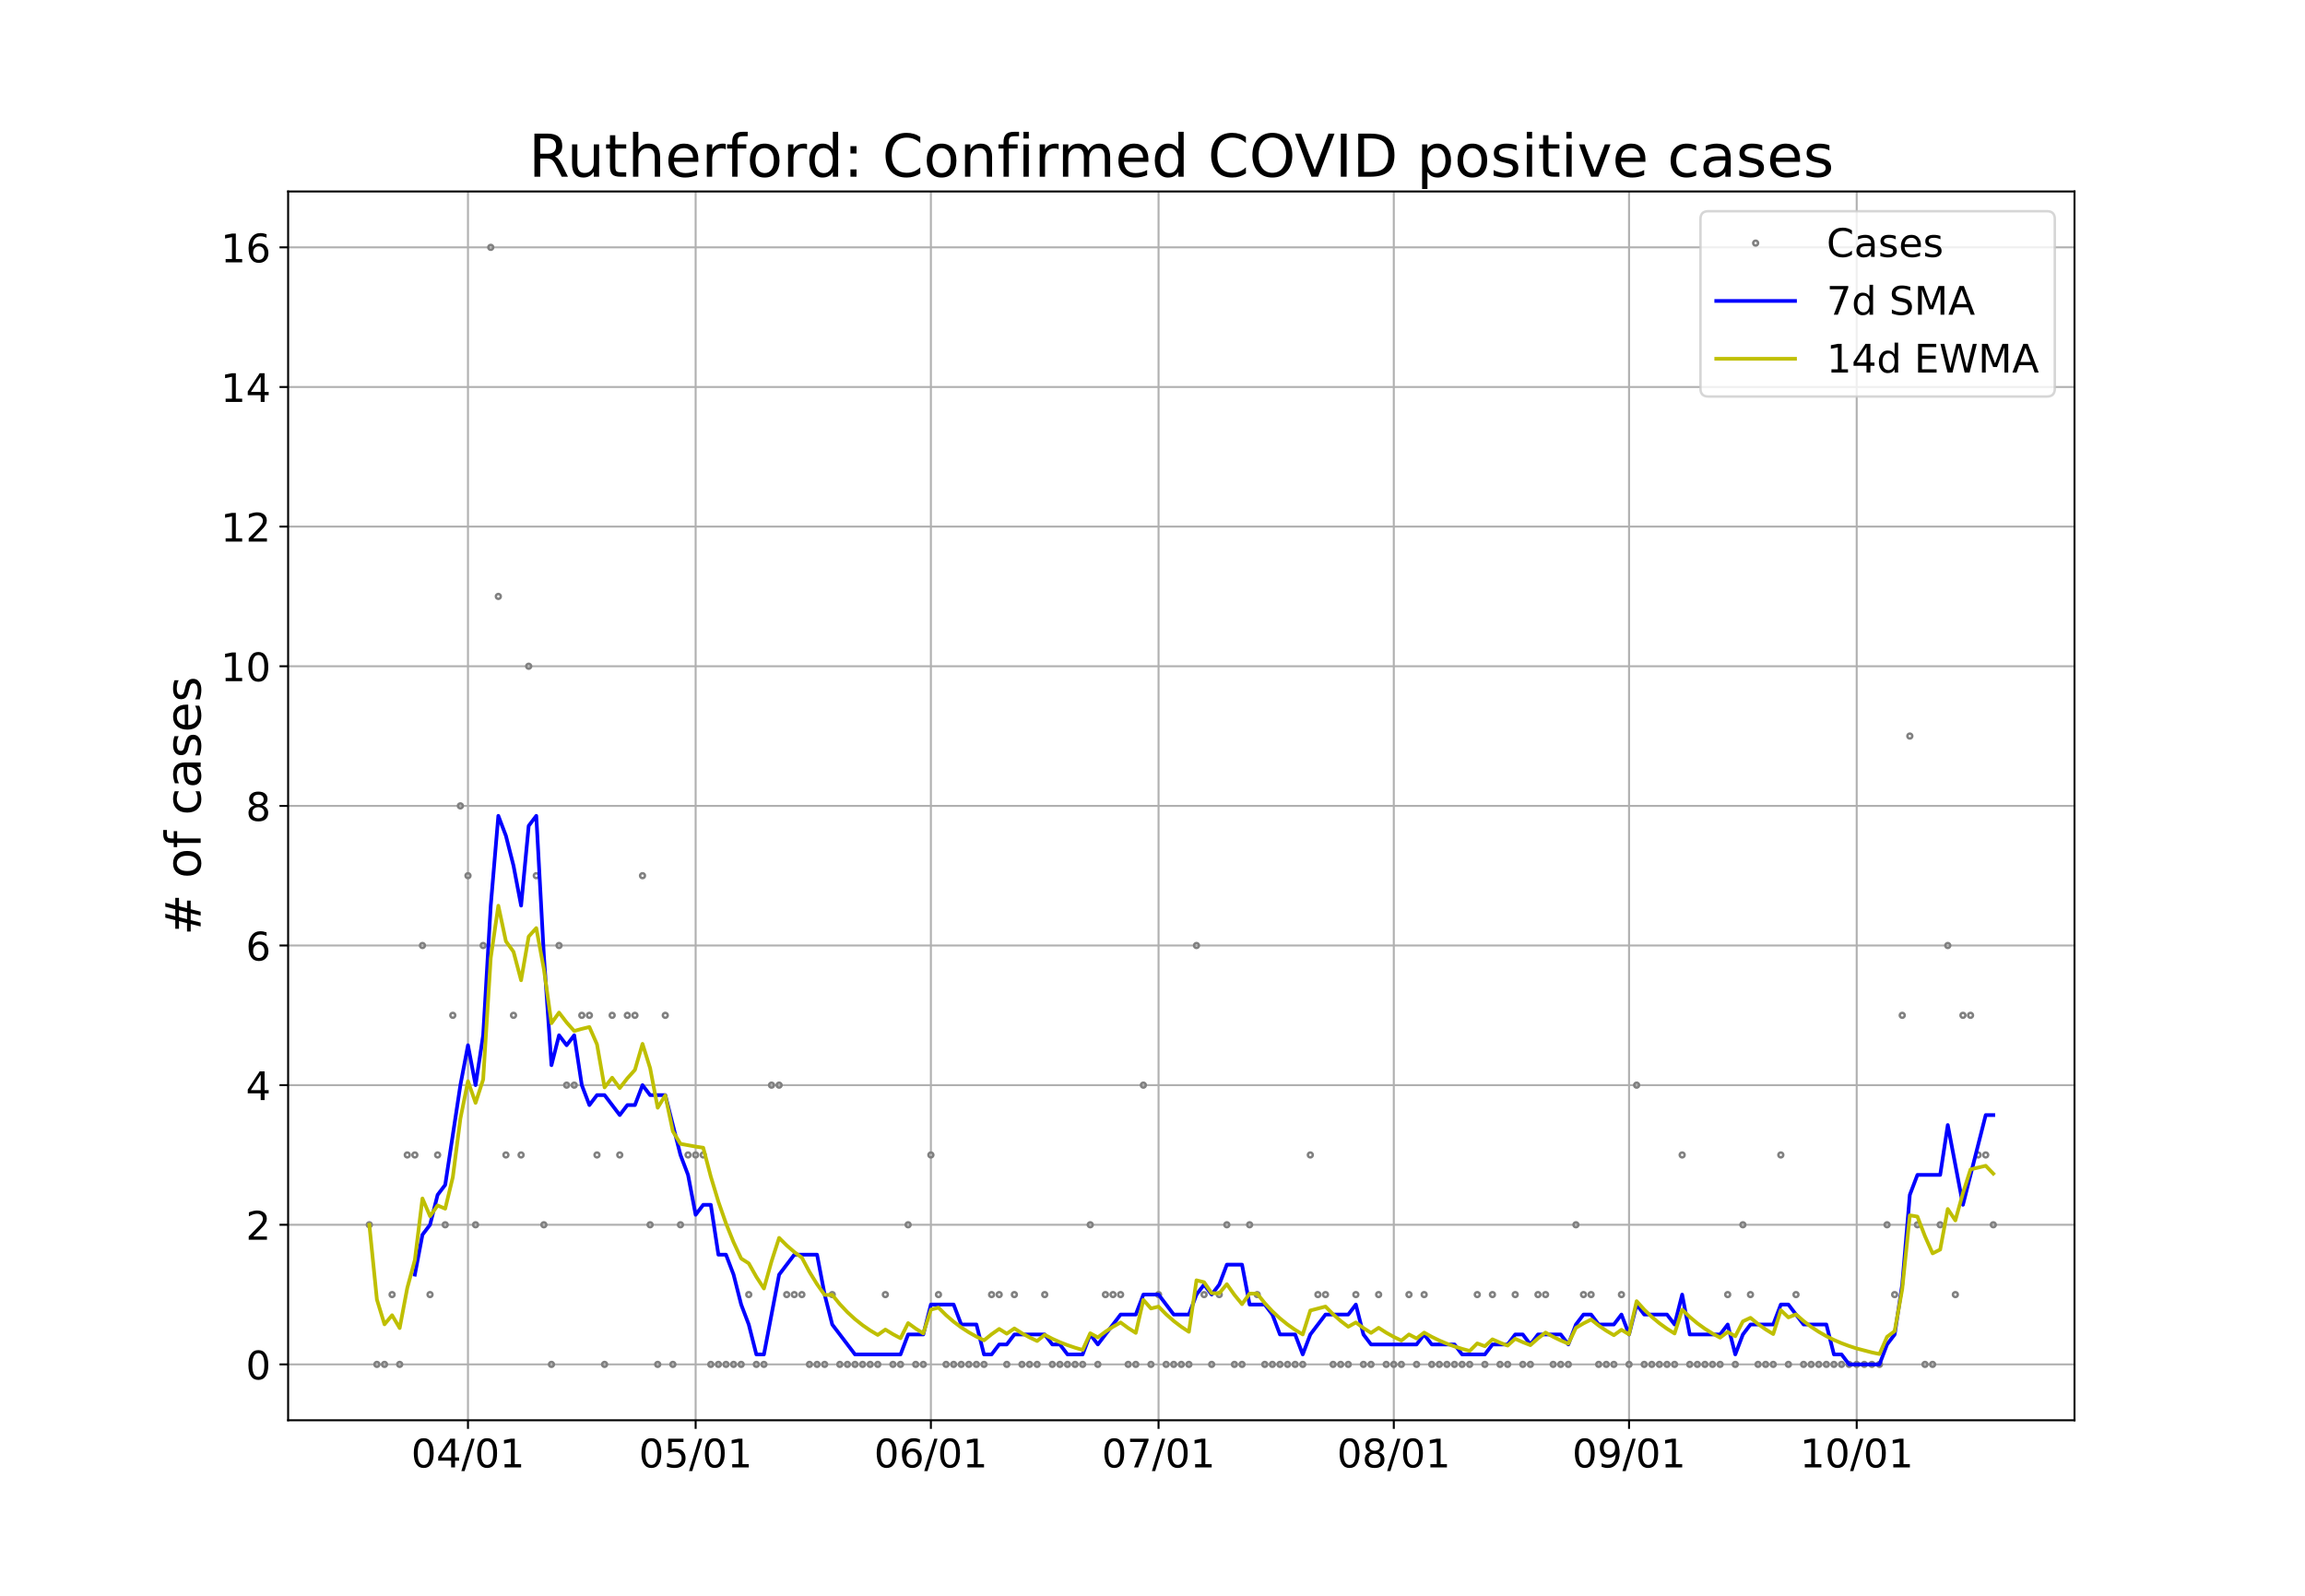 <?xml version="1.0" encoding="utf-8" standalone="no"?>
<!DOCTYPE svg PUBLIC "-//W3C//DTD SVG 1.1//EN"
  "http://www.w3.org/Graphics/SVG/1.1/DTD/svg11.dtd">
<!-- Created with matplotlib (https://matplotlib.org/) -->
<svg height="648pt" version="1.1" viewBox="0 0 936 648" width="936pt" xmlns="http://www.w3.org/2000/svg" xmlns:xlink="http://www.w3.org/1999/xlink">
 <defs>
  <style type="text/css">*{stroke-linecap:butt;stroke-linejoin:round;}</style>
 </defs>
 <g id="figure_1">
  <g id="patch_1">
   <path d="M 0 648 
L 936 648 
L 936 0 
L 0 0 
z
" style="fill:#ffffff;"/>
  </g>
  <g id="axes_1">
   <g id="patch_2">
    <path d="M 117 576.72 
L 842.4 576.72 
L 842.4 77.76 
L 117 77.76 
z
" style="fill:#ffffff;"/>
   </g>
   <g id="matplotlib.axis_1">
    <g id="xtick_1">
     <g id="line2d_1">
      <path clip-path="url(#pc7ac2ef937)" d="M 190.033 576.72 
L 190.033 77.76 
" style="fill:none;stroke:#b0b0b0;stroke-linecap:square;stroke-width:0.8;"/>
     </g>
     <g id="line2d_2">
      <defs>
       <path d="M 0 0 
L 0 3.5 
" id="mebefb3eae2" style="stroke:#000000;stroke-width:0.8;"/>
      </defs>
      <g>
       <use style="stroke:#000000;stroke-width:0.8;" x="190.033" xlink:href="#mebefb3eae2" y="576.72"/>
      </g>
     </g>
     <g id="text_1">
      <!-- 04/01 -->
      <g transform="translate(166.978 595.878)scale(0.16 -0.16)">
       <defs>
        <path d="M 31.781 66.406 
Q 24.172 66.406 20.328 58.906 
Q 16.5 51.422 16.5 36.375 
Q 16.5 21.391 20.328 13.891 
Q 24.172 6.391 31.781 6.391 
Q 39.453 6.391 43.281 13.891 
Q 47.125 21.391 47.125 36.375 
Q 47.125 51.422 43.281 58.906 
Q 39.453 66.406 31.781 66.406 
z
M 31.781 74.219 
Q 44.047 74.219 50.516 64.516 
Q 56.984 54.828 56.984 36.375 
Q 56.984 17.969 50.516 8.266 
Q 44.047 -1.422 31.781 -1.422 
Q 19.531 -1.422 13.062 8.266 
Q 6.594 17.969 6.594 36.375 
Q 6.594 54.828 13.062 64.516 
Q 19.531 74.219 31.781 74.219 
z
" id="DejaVuSans-48"/>
        <path d="M 37.797 64.312 
L 12.891 25.391 
L 37.797 25.391 
z
M 35.203 72.906 
L 47.609 72.906 
L 47.609 25.391 
L 58.016 25.391 
L 58.016 17.188 
L 47.609 17.188 
L 47.609 0 
L 37.797 0 
L 37.797 17.188 
L 4.891 17.188 
L 4.891 26.703 
z
" id="DejaVuSans-52"/>
        <path d="M 25.391 72.906 
L 33.688 72.906 
L 8.297 -9.281 
L 0 -9.281 
z
" id="DejaVuSans-47"/>
        <path d="M 12.406 8.297 
L 28.516 8.297 
L 28.516 63.922 
L 10.984 60.406 
L 10.984 69.391 
L 28.422 72.906 
L 38.281 72.906 
L 38.281 8.297 
L 54.391 8.297 
L 54.391 0 
L 12.406 0 
z
" id="DejaVuSans-49"/>
       </defs>
       <use xlink:href="#DejaVuSans-48"/>
       <use x="63.623" xlink:href="#DejaVuSans-52"/>
       <use x="127.246" xlink:href="#DejaVuSans-47"/>
       <use x="160.938" xlink:href="#DejaVuSans-48"/>
       <use x="224.561" xlink:href="#DejaVuSans-49"/>
      </g>
     </g>
    </g>
    <g id="xtick_2">
     <g id="line2d_3">
      <path clip-path="url(#pc7ac2ef937)" d="M 282.48 576.72 
L 282.48 77.76 
" style="fill:none;stroke:#b0b0b0;stroke-linecap:square;stroke-width:0.8;"/>
     </g>
     <g id="line2d_4">
      <g>
       <use style="stroke:#000000;stroke-width:0.8;" x="282.48" xlink:href="#mebefb3eae2" y="576.72"/>
      </g>
     </g>
     <g id="text_2">
      <!-- 05/01 -->
      <g transform="translate(259.425 595.878)scale(0.16 -0.16)">
       <defs>
        <path d="M 10.797 72.906 
L 49.516 72.906 
L 49.516 64.594 
L 19.828 64.594 
L 19.828 46.734 
Q 21.969 47.469 24.109 47.828 
Q 26.266 48.188 28.422 48.188 
Q 40.625 48.188 47.75 41.5 
Q 54.891 34.812 54.891 23.391 
Q 54.891 11.625 47.562 5.094 
Q 40.234 -1.422 26.906 -1.422 
Q 22.312 -1.422 17.547 -0.641 
Q 12.797 0.141 7.719 1.703 
L 7.719 11.625 
Q 12.109 9.234 16.797 8.062 
Q 21.484 6.891 26.703 6.891 
Q 35.156 6.891 40.078 11.328 
Q 45.016 15.766 45.016 23.391 
Q 45.016 31 40.078 35.438 
Q 35.156 39.891 26.703 39.891 
Q 22.75 39.891 18.812 39.016 
Q 14.891 38.141 10.797 36.281 
z
" id="DejaVuSans-53"/>
       </defs>
       <use xlink:href="#DejaVuSans-48"/>
       <use x="63.623" xlink:href="#DejaVuSans-53"/>
       <use x="127.246" xlink:href="#DejaVuSans-47"/>
       <use x="160.938" xlink:href="#DejaVuSans-48"/>
       <use x="224.561" xlink:href="#DejaVuSans-49"/>
      </g>
     </g>
    </g>
    <g id="xtick_3">
     <g id="line2d_5">
      <path clip-path="url(#pc7ac2ef937)" d="M 378.008 576.72 
L 378.008 77.76 
" style="fill:none;stroke:#b0b0b0;stroke-linecap:square;stroke-width:0.8;"/>
     </g>
     <g id="line2d_6">
      <g>
       <use style="stroke:#000000;stroke-width:0.8;" x="378.008" xlink:href="#mebefb3eae2" y="576.72"/>
      </g>
     </g>
     <g id="text_3">
      <!-- 06/01 -->
      <g transform="translate(354.953 595.878)scale(0.16 -0.16)">
       <defs>
        <path d="M 33.016 40.375 
Q 26.375 40.375 22.484 35.828 
Q 18.609 31.297 18.609 23.391 
Q 18.609 15.531 22.484 10.953 
Q 26.375 6.391 33.016 6.391 
Q 39.656 6.391 43.531 10.953 
Q 47.406 15.531 47.406 23.391 
Q 47.406 31.297 43.531 35.828 
Q 39.656 40.375 33.016 40.375 
z
M 52.594 71.297 
L 52.594 62.312 
Q 48.875 64.062 45.094 64.984 
Q 41.312 65.922 37.594 65.922 
Q 27.828 65.922 22.672 59.328 
Q 17.531 52.734 16.797 39.406 
Q 19.672 43.656 24.016 45.922 
Q 28.375 48.188 33.594 48.188 
Q 44.578 48.188 50.953 41.516 
Q 57.328 34.859 57.328 23.391 
Q 57.328 12.156 50.688 5.359 
Q 44.047 -1.422 33.016 -1.422 
Q 20.359 -1.422 13.672 8.266 
Q 6.984 17.969 6.984 36.375 
Q 6.984 53.656 15.188 63.938 
Q 23.391 74.219 37.203 74.219 
Q 40.922 74.219 44.703 73.484 
Q 48.484 72.75 52.594 71.297 
z
" id="DejaVuSans-54"/>
       </defs>
       <use xlink:href="#DejaVuSans-48"/>
       <use x="63.623" xlink:href="#DejaVuSans-54"/>
       <use x="127.246" xlink:href="#DejaVuSans-47"/>
       <use x="160.938" xlink:href="#DejaVuSans-48"/>
       <use x="224.561" xlink:href="#DejaVuSans-49"/>
      </g>
     </g>
    </g>
    <g id="xtick_4">
     <g id="line2d_7">
      <path clip-path="url(#pc7ac2ef937)" d="M 470.455 576.72 
L 470.455 77.76 
" style="fill:none;stroke:#b0b0b0;stroke-linecap:square;stroke-width:0.8;"/>
     </g>
     <g id="line2d_8">
      <g>
       <use style="stroke:#000000;stroke-width:0.8;" x="470.455" xlink:href="#mebefb3eae2" y="576.72"/>
      </g>
     </g>
     <g id="text_4">
      <!-- 07/01 -->
      <g transform="translate(447.4 595.878)scale(0.16 -0.16)">
       <defs>
        <path d="M 8.203 72.906 
L 55.078 72.906 
L 55.078 68.703 
L 28.609 0 
L 18.312 0 
L 43.219 64.594 
L 8.203 64.594 
z
" id="DejaVuSans-55"/>
       </defs>
       <use xlink:href="#DejaVuSans-48"/>
       <use x="63.623" xlink:href="#DejaVuSans-55"/>
       <use x="127.246" xlink:href="#DejaVuSans-47"/>
       <use x="160.938" xlink:href="#DejaVuSans-48"/>
       <use x="224.561" xlink:href="#DejaVuSans-49"/>
      </g>
     </g>
    </g>
    <g id="xtick_5">
     <g id="line2d_9">
      <path clip-path="url(#pc7ac2ef937)" d="M 565.984 576.72 
L 565.984 77.76 
" style="fill:none;stroke:#b0b0b0;stroke-linecap:square;stroke-width:0.8;"/>
     </g>
     <g id="line2d_10">
      <g>
       <use style="stroke:#000000;stroke-width:0.8;" x="565.984" xlink:href="#mebefb3eae2" y="576.72"/>
      </g>
     </g>
     <g id="text_5">
      <!-- 08/01 -->
      <g transform="translate(542.929 595.878)scale(0.16 -0.16)">
       <defs>
        <path d="M 31.781 34.625 
Q 24.75 34.625 20.719 30.859 
Q 16.703 27.094 16.703 20.516 
Q 16.703 13.922 20.719 10.156 
Q 24.75 6.391 31.781 6.391 
Q 38.812 6.391 42.859 10.172 
Q 46.922 13.969 46.922 20.516 
Q 46.922 27.094 42.891 30.859 
Q 38.875 34.625 31.781 34.625 
z
M 21.922 38.812 
Q 15.578 40.375 12.031 44.719 
Q 8.5 49.078 8.5 55.328 
Q 8.5 64.062 14.719 69.141 
Q 20.953 74.219 31.781 74.219 
Q 42.672 74.219 48.875 69.141 
Q 55.078 64.062 55.078 55.328 
Q 55.078 49.078 51.531 44.719 
Q 48 40.375 41.703 38.812 
Q 48.828 37.156 52.797 32.312 
Q 56.781 27.484 56.781 20.516 
Q 56.781 9.906 50.312 4.234 
Q 43.844 -1.422 31.781 -1.422 
Q 19.734 -1.422 13.25 4.234 
Q 6.781 9.906 6.781 20.516 
Q 6.781 27.484 10.781 32.312 
Q 14.797 37.156 21.922 38.812 
z
M 18.312 54.391 
Q 18.312 48.734 21.844 45.562 
Q 25.391 42.391 31.781 42.391 
Q 38.141 42.391 41.719 45.562 
Q 45.312 48.734 45.312 54.391 
Q 45.312 60.062 41.719 63.234 
Q 38.141 66.406 31.781 66.406 
Q 25.391 66.406 21.844 63.234 
Q 18.312 60.062 18.312 54.391 
z
" id="DejaVuSans-56"/>
       </defs>
       <use xlink:href="#DejaVuSans-48"/>
       <use x="63.623" xlink:href="#DejaVuSans-56"/>
       <use x="127.246" xlink:href="#DejaVuSans-47"/>
       <use x="160.938" xlink:href="#DejaVuSans-48"/>
       <use x="224.561" xlink:href="#DejaVuSans-49"/>
      </g>
     </g>
    </g>
    <g id="xtick_6">
     <g id="line2d_11">
      <path clip-path="url(#pc7ac2ef937)" d="M 661.512 576.72 
L 661.512 77.76 
" style="fill:none;stroke:#b0b0b0;stroke-linecap:square;stroke-width:0.8;"/>
     </g>
     <g id="line2d_12">
      <g>
       <use style="stroke:#000000;stroke-width:0.8;" x="661.512" xlink:href="#mebefb3eae2" y="576.72"/>
      </g>
     </g>
     <g id="text_6">
      <!-- 09/01 -->
      <g transform="translate(638.457 595.878)scale(0.16 -0.16)">
       <defs>
        <path d="M 10.984 1.516 
L 10.984 10.5 
Q 14.703 8.734 18.5 7.812 
Q 22.312 6.891 25.984 6.891 
Q 35.75 6.891 40.891 13.453 
Q 46.047 20.016 46.781 33.406 
Q 43.953 29.203 39.594 26.953 
Q 35.25 24.703 29.984 24.703 
Q 19.047 24.703 12.672 31.312 
Q 6.297 37.938 6.297 49.422 
Q 6.297 60.641 12.938 67.422 
Q 19.578 74.219 30.609 74.219 
Q 43.266 74.219 49.922 64.516 
Q 56.594 54.828 56.594 36.375 
Q 56.594 19.141 48.406 8.859 
Q 40.234 -1.422 26.422 -1.422 
Q 22.703 -1.422 18.891 -0.688 
Q 15.094 0.047 10.984 1.516 
z
M 30.609 32.422 
Q 37.25 32.422 41.125 36.953 
Q 45.016 41.5 45.016 49.422 
Q 45.016 57.281 41.125 61.844 
Q 37.25 66.406 30.609 66.406 
Q 23.969 66.406 20.094 61.844 
Q 16.219 57.281 16.219 49.422 
Q 16.219 41.5 20.094 36.953 
Q 23.969 32.422 30.609 32.422 
z
" id="DejaVuSans-57"/>
       </defs>
       <use xlink:href="#DejaVuSans-48"/>
       <use x="63.623" xlink:href="#DejaVuSans-57"/>
       <use x="127.246" xlink:href="#DejaVuSans-47"/>
       <use x="160.938" xlink:href="#DejaVuSans-48"/>
       <use x="224.561" xlink:href="#DejaVuSans-49"/>
      </g>
     </g>
    </g>
    <g id="xtick_7">
     <g id="line2d_13">
      <path clip-path="url(#pc7ac2ef937)" d="M 753.959 576.72 
L 753.959 77.76 
" style="fill:none;stroke:#b0b0b0;stroke-linecap:square;stroke-width:0.8;"/>
     </g>
     <g id="line2d_14">
      <g>
       <use style="stroke:#000000;stroke-width:0.8;" x="753.959" xlink:href="#mebefb3eae2" y="576.72"/>
      </g>
     </g>
     <g id="text_7">
      <!-- 10/01 -->
      <g transform="translate(730.904 595.878)scale(0.16 -0.16)">
       <use xlink:href="#DejaVuSans-49"/>
       <use x="63.623" xlink:href="#DejaVuSans-48"/>
       <use x="127.246" xlink:href="#DejaVuSans-47"/>
       <use x="160.938" xlink:href="#DejaVuSans-48"/>
       <use x="224.561" xlink:href="#DejaVuSans-49"/>
      </g>
     </g>
    </g>
   </g>
   <g id="matplotlib.axis_2">
    <g id="ytick_1">
     <g id="line2d_15">
      <path clip-path="url(#pc7ac2ef937)" d="M 117 554.04 
L 842.4 554.04 
" style="fill:none;stroke:#b0b0b0;stroke-linecap:square;stroke-width:0.8;"/>
     </g>
     <g id="line2d_16">
      <defs>
       <path d="M 0 0 
L -3.5 0 
" id="ma76676d7e1" style="stroke:#000000;stroke-width:0.8;"/>
      </defs>
      <g>
       <use style="stroke:#000000;stroke-width:0.8;" x="117" xlink:href="#ma76676d7e1" y="554.04"/>
      </g>
     </g>
     <g id="text_8">
      <!-- 0 -->
      <g transform="translate(99.82 560.119)scale(0.16 -0.16)">
       <use xlink:href="#DejaVuSans-48"/>
      </g>
     </g>
    </g>
    <g id="ytick_2">
     <g id="line2d_17">
      <path clip-path="url(#pc7ac2ef937)" d="M 117 497.34 
L 842.4 497.34 
" style="fill:none;stroke:#b0b0b0;stroke-linecap:square;stroke-width:0.8;"/>
     </g>
     <g id="line2d_18">
      <g>
       <use style="stroke:#000000;stroke-width:0.8;" x="117" xlink:href="#ma76676d7e1" y="497.34"/>
      </g>
     </g>
     <g id="text_9">
      <!-- 2 -->
      <g transform="translate(99.82 503.419)scale(0.16 -0.16)">
       <defs>
        <path d="M 19.188 8.297 
L 53.609 8.297 
L 53.609 0 
L 7.328 0 
L 7.328 8.297 
Q 12.938 14.109 22.625 23.891 
Q 32.328 33.688 34.812 36.531 
Q 39.547 41.844 41.422 45.531 
Q 43.312 49.219 43.312 52.781 
Q 43.312 58.594 39.234 62.25 
Q 35.156 65.922 28.609 65.922 
Q 23.969 65.922 18.812 64.312 
Q 13.672 62.703 7.812 59.422 
L 7.812 69.391 
Q 13.766 71.781 18.938 73 
Q 24.125 74.219 28.422 74.219 
Q 39.75 74.219 46.484 68.547 
Q 53.219 62.891 53.219 53.422 
Q 53.219 48.922 51.531 44.891 
Q 49.859 40.875 45.406 35.406 
Q 44.188 33.984 37.641 27.219 
Q 31.109 20.453 19.188 8.297 
z
" id="DejaVuSans-50"/>
       </defs>
       <use xlink:href="#DejaVuSans-50"/>
      </g>
     </g>
    </g>
    <g id="ytick_3">
     <g id="line2d_19">
      <path clip-path="url(#pc7ac2ef937)" d="M 117 440.64 
L 842.4 440.64 
" style="fill:none;stroke:#b0b0b0;stroke-linecap:square;stroke-width:0.8;"/>
     </g>
     <g id="line2d_20">
      <g>
       <use style="stroke:#000000;stroke-width:0.8;" x="117" xlink:href="#ma76676d7e1" y="440.64"/>
      </g>
     </g>
     <g id="text_10">
      <!-- 4 -->
      <g transform="translate(99.82 446.719)scale(0.16 -0.16)">
       <use xlink:href="#DejaVuSans-52"/>
      </g>
     </g>
    </g>
    <g id="ytick_4">
     <g id="line2d_21">
      <path clip-path="url(#pc7ac2ef937)" d="M 117 383.94 
L 842.4 383.94 
" style="fill:none;stroke:#b0b0b0;stroke-linecap:square;stroke-width:0.8;"/>
     </g>
     <g id="line2d_22">
      <g>
       <use style="stroke:#000000;stroke-width:0.8;" x="117" xlink:href="#ma76676d7e1" y="383.94"/>
      </g>
     </g>
     <g id="text_11">
      <!-- 6 -->
      <g transform="translate(99.82 390.019)scale(0.16 -0.16)">
       <use xlink:href="#DejaVuSans-54"/>
      </g>
     </g>
    </g>
    <g id="ytick_5">
     <g id="line2d_23">
      <path clip-path="url(#pc7ac2ef937)" d="M 117 327.24 
L 842.4 327.24 
" style="fill:none;stroke:#b0b0b0;stroke-linecap:square;stroke-width:0.8;"/>
     </g>
     <g id="line2d_24">
      <g>
       <use style="stroke:#000000;stroke-width:0.8;" x="117" xlink:href="#ma76676d7e1" y="327.24"/>
      </g>
     </g>
     <g id="text_12">
      <!-- 8 -->
      <g transform="translate(99.82 333.319)scale(0.16 -0.16)">
       <use xlink:href="#DejaVuSans-56"/>
      </g>
     </g>
    </g>
    <g id="ytick_6">
     <g id="line2d_25">
      <path clip-path="url(#pc7ac2ef937)" d="M 117 270.54 
L 842.4 270.54 
" style="fill:none;stroke:#b0b0b0;stroke-linecap:square;stroke-width:0.8;"/>
     </g>
     <g id="line2d_26">
      <g>
       <use style="stroke:#000000;stroke-width:0.8;" x="117" xlink:href="#ma76676d7e1" y="270.54"/>
      </g>
     </g>
     <g id="text_13">
      <!-- 10 -->
      <g transform="translate(89.64 276.619)scale(0.16 -0.16)">
       <use xlink:href="#DejaVuSans-49"/>
       <use x="63.623" xlink:href="#DejaVuSans-48"/>
      </g>
     </g>
    </g>
    <g id="ytick_7">
     <g id="line2d_27">
      <path clip-path="url(#pc7ac2ef937)" d="M 117 213.84 
L 842.4 213.84 
" style="fill:none;stroke:#b0b0b0;stroke-linecap:square;stroke-width:0.8;"/>
     </g>
     <g id="line2d_28">
      <g>
       <use style="stroke:#000000;stroke-width:0.8;" x="117" xlink:href="#ma76676d7e1" y="213.84"/>
      </g>
     </g>
     <g id="text_14">
      <!-- 12 -->
      <g transform="translate(89.64 219.919)scale(0.16 -0.16)">
       <use xlink:href="#DejaVuSans-49"/>
       <use x="63.623" xlink:href="#DejaVuSans-50"/>
      </g>
     </g>
    </g>
    <g id="ytick_8">
     <g id="line2d_29">
      <path clip-path="url(#pc7ac2ef937)" d="M 117 157.14 
L 842.4 157.14 
" style="fill:none;stroke:#b0b0b0;stroke-linecap:square;stroke-width:0.8;"/>
     </g>
     <g id="line2d_30">
      <g>
       <use style="stroke:#000000;stroke-width:0.8;" x="117" xlink:href="#ma76676d7e1" y="157.14"/>
      </g>
     </g>
     <g id="text_15">
      <!-- 14 -->
      <g transform="translate(89.64 163.219)scale(0.16 -0.16)">
       <use xlink:href="#DejaVuSans-49"/>
       <use x="63.623" xlink:href="#DejaVuSans-52"/>
      </g>
     </g>
    </g>
    <g id="ytick_9">
     <g id="line2d_31">
      <path clip-path="url(#pc7ac2ef937)" d="M 117 100.44 
L 842.4 100.44 
" style="fill:none;stroke:#b0b0b0;stroke-linecap:square;stroke-width:0.8;"/>
     </g>
     <g id="line2d_32">
      <g>
       <use style="stroke:#000000;stroke-width:0.8;" x="117" xlink:href="#ma76676d7e1" y="100.44"/>
      </g>
     </g>
     <g id="text_16">
      <!-- 16 -->
      <g transform="translate(89.64 106.519)scale(0.16 -0.16)">
       <use xlink:href="#DejaVuSans-49"/>
       <use x="63.623" xlink:href="#DejaVuSans-54"/>
      </g>
     </g>
    </g>
    <g id="text_17">
     <!-- # of cases -->
     <g transform="translate(81.481 379.813)rotate(-90)scale(0.2 -0.2)">
      <defs>
       <path d="M 51.125 44 
L 36.922 44 
L 32.812 27.688 
L 47.125 27.688 
z
M 43.797 71.781 
L 38.719 51.516 
L 52.984 51.516 
L 58.109 71.781 
L 65.922 71.781 
L 60.891 51.516 
L 76.125 51.516 
L 76.125 44 
L 58.984 44 
L 54.984 27.688 
L 70.516 27.688 
L 70.516 20.219 
L 53.078 20.219 
L 48 0 
L 40.188 0 
L 45.219 20.219 
L 30.906 20.219 
L 25.875 0 
L 18.016 0 
L 23.094 20.219 
L 7.719 20.219 
L 7.719 27.688 
L 24.906 27.688 
L 29 44 
L 13.281 44 
L 13.281 51.516 
L 30.906 51.516 
L 35.891 71.781 
z
" id="DejaVuSans-35"/>
       <path id="DejaVuSans-32"/>
       <path d="M 30.609 48.391 
Q 23.391 48.391 19.188 42.75 
Q 14.984 37.109 14.984 27.297 
Q 14.984 17.484 19.156 11.844 
Q 23.344 6.203 30.609 6.203 
Q 37.797 6.203 41.984 11.859 
Q 46.188 17.531 46.188 27.297 
Q 46.188 37.016 41.984 42.703 
Q 37.797 48.391 30.609 48.391 
z
M 30.609 56 
Q 42.328 56 49.016 48.375 
Q 55.719 40.766 55.719 27.297 
Q 55.719 13.875 49.016 6.219 
Q 42.328 -1.422 30.609 -1.422 
Q 18.844 -1.422 12.172 6.219 
Q 5.516 13.875 5.516 27.297 
Q 5.516 40.766 12.172 48.375 
Q 18.844 56 30.609 56 
z
" id="DejaVuSans-111"/>
       <path d="M 37.109 75.984 
L 37.109 68.5 
L 28.516 68.5 
Q 23.688 68.5 21.797 66.547 
Q 19.922 64.594 19.922 59.516 
L 19.922 54.688 
L 34.719 54.688 
L 34.719 47.703 
L 19.922 47.703 
L 19.922 0 
L 10.891 0 
L 10.891 47.703 
L 2.297 47.703 
L 2.297 54.688 
L 10.891 54.688 
L 10.891 58.5 
Q 10.891 67.625 15.141 71.797 
Q 19.391 75.984 28.609 75.984 
z
" id="DejaVuSans-102"/>
       <path d="M 48.781 52.594 
L 48.781 44.188 
Q 44.969 46.297 41.141 47.344 
Q 37.312 48.391 33.406 48.391 
Q 24.656 48.391 19.812 42.844 
Q 14.984 37.312 14.984 27.297 
Q 14.984 17.281 19.812 11.734 
Q 24.656 6.203 33.406 6.203 
Q 37.312 6.203 41.141 7.25 
Q 44.969 8.297 48.781 10.406 
L 48.781 2.094 
Q 45.016 0.344 40.984 -0.531 
Q 36.969 -1.422 32.422 -1.422 
Q 20.062 -1.422 12.781 6.344 
Q 5.516 14.109 5.516 27.297 
Q 5.516 40.672 12.859 48.328 
Q 20.219 56 33.016 56 
Q 37.156 56 41.109 55.141 
Q 45.062 54.297 48.781 52.594 
z
" id="DejaVuSans-99"/>
       <path d="M 34.281 27.484 
Q 23.391 27.484 19.188 25 
Q 14.984 22.516 14.984 16.5 
Q 14.984 11.719 18.141 8.906 
Q 21.297 6.109 26.703 6.109 
Q 34.188 6.109 38.703 11.406 
Q 43.219 16.703 43.219 25.484 
L 43.219 27.484 
z
M 52.203 31.203 
L 52.203 0 
L 43.219 0 
L 43.219 8.297 
Q 40.141 3.328 35.547 0.953 
Q 30.953 -1.422 24.312 -1.422 
Q 15.922 -1.422 10.953 3.297 
Q 6 8.016 6 15.922 
Q 6 25.141 12.172 29.828 
Q 18.359 34.516 30.609 34.516 
L 43.219 34.516 
L 43.219 35.406 
Q 43.219 41.609 39.141 45 
Q 35.062 48.391 27.688 48.391 
Q 23 48.391 18.547 47.266 
Q 14.109 46.141 10.016 43.891 
L 10.016 52.203 
Q 14.938 54.109 19.578 55.047 
Q 24.219 56 28.609 56 
Q 40.484 56 46.344 49.844 
Q 52.203 43.703 52.203 31.203 
z
" id="DejaVuSans-97"/>
       <path d="M 44.281 53.078 
L 44.281 44.578 
Q 40.484 46.531 36.375 47.5 
Q 32.281 48.484 27.875 48.484 
Q 21.188 48.484 17.844 46.438 
Q 14.5 44.391 14.5 40.281 
Q 14.5 37.156 16.891 35.375 
Q 19.281 33.594 26.516 31.984 
L 29.594 31.297 
Q 39.156 29.25 43.188 25.516 
Q 47.219 21.781 47.219 15.094 
Q 47.219 7.469 41.188 3.016 
Q 35.156 -1.422 24.609 -1.422 
Q 20.219 -1.422 15.453 -0.562 
Q 10.688 0.297 5.422 2 
L 5.422 11.281 
Q 10.406 8.688 15.234 7.391 
Q 20.062 6.109 24.812 6.109 
Q 31.156 6.109 34.562 8.281 
Q 37.984 10.453 37.984 14.406 
Q 37.984 18.062 35.516 20.016 
Q 33.062 21.969 24.703 23.781 
L 21.578 24.516 
Q 13.234 26.266 9.516 29.906 
Q 5.812 33.547 5.812 39.891 
Q 5.812 47.609 11.281 51.797 
Q 16.75 56 26.812 56 
Q 31.781 56 36.172 55.266 
Q 40.578 54.547 44.281 53.078 
z
" id="DejaVuSans-115"/>
       <path d="M 56.203 29.594 
L 56.203 25.203 
L 14.891 25.203 
Q 15.484 15.922 20.484 11.062 
Q 25.484 6.203 34.422 6.203 
Q 39.594 6.203 44.453 7.469 
Q 49.312 8.734 54.109 11.281 
L 54.109 2.781 
Q 49.266 0.734 44.188 -0.344 
Q 39.109 -1.422 33.891 -1.422 
Q 20.797 -1.422 13.156 6.188 
Q 5.516 13.812 5.516 26.812 
Q 5.516 40.234 12.766 48.109 
Q 20.016 56 32.328 56 
Q 43.359 56 49.781 48.891 
Q 56.203 41.797 56.203 29.594 
z
M 47.219 32.234 
Q 47.125 39.594 43.094 43.984 
Q 39.062 48.391 32.422 48.391 
Q 24.906 48.391 20.391 44.141 
Q 15.875 39.891 15.188 32.172 
z
" id="DejaVuSans-101"/>
      </defs>
      <use xlink:href="#DejaVuSans-35"/>
      <use x="83.789" xlink:href="#DejaVuSans-32"/>
      <use x="115.576" xlink:href="#DejaVuSans-111"/>
      <use x="176.758" xlink:href="#DejaVuSans-102"/>
      <use x="211.963" xlink:href="#DejaVuSans-32"/>
      <use x="243.75" xlink:href="#DejaVuSans-99"/>
      <use x="298.73" xlink:href="#DejaVuSans-97"/>
      <use x="360.01" xlink:href="#DejaVuSans-115"/>
      <use x="412.109" xlink:href="#DejaVuSans-101"/>
      <use x="473.633" xlink:href="#DejaVuSans-115"/>
     </g>
    </g>
   </g>
   <g id="line2d_33">
    <path clip-path="url(#pc7ac2ef937)" d="M 149.973 497.34 
L 153.054 554.04 
L 156.136 554.04 
L 159.217 525.69 
L 162.299 554.04 
L 165.381 468.99 
L 168.462 468.99 
L 171.544 383.94 
L 174.625 525.69 
L 177.707 468.99 
L 180.788 497.34 
L 186.951 327.24 
L 190.033 355.59 
L 193.115 497.34 
L 196.196 383.94 
L 199.278 100.44 
L 202.359 242.19 
L 205.441 468.99 
L 208.522 412.29 
L 211.604 468.99 
L 214.686 270.54 
L 217.767 355.59 
L 220.849 497.34 
L 223.93 554.04 
L 227.012 383.94 
L 230.093 440.64 
L 233.175 440.64 
L 236.256 412.29 
L 239.338 412.29 
L 242.42 468.99 
L 245.501 554.04 
L 248.583 412.29 
L 251.664 468.99 
L 254.746 412.29 
L 257.827 412.29 
L 260.909 355.59 
L 263.991 497.34 
L 267.072 554.04 
L 270.154 412.29 
L 273.235 554.04 
L 276.317 497.34 
L 279.398 468.99 
L 285.562 468.99 
L 288.643 554.04 
L 300.969 554.04 
L 304.051 525.69 
L 307.132 554.04 
L 310.214 554.04 
L 313.296 440.64 
L 316.377 440.64 
L 319.459 525.69 
L 325.622 525.69 
L 328.703 554.04 
L 334.867 554.04 
L 337.948 525.69 
L 341.03 554.04 
L 356.437 554.04 
L 359.519 525.69 
L 362.601 554.04 
L 365.682 554.04 
L 368.764 497.34 
L 371.845 554.04 
L 374.927 554.04 
L 378.008 468.99 
L 381.09 525.69 
L 384.172 554.04 
L 399.579 554.04 
L 402.661 525.69 
L 405.742 525.69 
L 408.824 554.04 
L 411.906 525.69 
L 414.987 554.04 
L 421.15 554.04 
L 424.232 525.69 
L 427.313 554.04 
L 439.64 554.04 
L 442.721 497.34 
L 445.803 554.04 
L 448.884 525.69 
L 455.047 525.69 
L 458.129 554.04 
L 461.211 554.04 
L 464.292 440.64 
L 467.374 554.04 
L 470.455 525.69 
L 473.537 554.04 
L 482.782 554.04 
L 485.863 383.94 
L 488.945 525.69 
L 492.026 554.04 
L 498.189 497.34 
L 501.271 554.04 
L 504.353 554.04 
L 507.434 497.34 
L 513.597 554.04 
L 529.005 554.04 
L 532.087 468.99 
L 535.168 525.69 
L 538.25 525.69 
L 541.331 554.04 
L 547.494 554.04 
L 550.576 525.69 
L 553.658 554.04 
L 556.739 554.04 
L 559.821 525.69 
L 562.902 554.04 
L 569.065 554.04 
L 572.147 525.69 
L 575.228 554.04 
L 578.31 525.69 
L 581.392 554.04 
L 596.799 554.04 
L 599.881 525.69 
L 602.963 554.04 
L 606.044 525.69 
L 609.126 554.04 
L 612.207 554.04 
L 615.289 525.69 
L 618.37 554.04 
L 621.452 554.04 
L 624.533 525.69 
L 627.615 525.69 
L 630.697 554.04 
L 636.86 554.04 
L 639.941 497.34 
L 643.023 525.69 
L 646.104 525.69 
L 649.186 554.04 
L 655.349 554.04 
L 658.431 525.69 
L 661.512 554.04 
L 664.594 440.64 
L 667.675 554.04 
L 680.002 554.04 
L 683.083 468.99 
L 686.165 554.04 
L 698.491 554.04 
L 701.573 525.69 
L 704.654 554.04 
L 707.736 497.34 
L 713.899 554.04 
L 720.062 554.04 
L 723.144 468.99 
L 726.225 554.04 
L 729.307 525.69 
L 732.388 554.04 
L 763.204 554.04 
L 766.285 497.34 
L 769.367 525.69 
L 775.53 298.89 
L 778.612 497.34 
L 781.693 554.04 
L 784.775 554.04 
L 787.856 497.34 
L 790.938 383.94 
L 794.019 525.69 
L 797.101 412.29 
L 800.183 412.29 
L 803.264 468.99 
L 806.346 468.99 
L 809.427 497.34 
L 809.427 497.34 
" style="fill:none;"/>
    <defs>
     <path d="M 0 1 
C 0.265 1 0.52 0.895 0.707 0.707 
C 0.895 0.52 1 0.265 1 0 
C 1 -0.265 0.895 -0.52 0.707 -0.707 
C 0.52 -0.895 0.265 -1 0 -1 
C -0.265 -1 -0.52 -0.895 -0.707 -0.707 
C -0.895 -0.52 -1 -0.265 -1 0 
C -1 0.265 -0.895 0.52 -0.707 0.707 
C -0.52 0.895 -0.265 1 0 1 
z
" id="m365d70fd4a" style="stroke:#808080;"/>
    </defs>
    <g clip-path="url(#pc7ac2ef937)">
     <use style="fill-opacity:0;stroke:#808080;" x="149.973" xlink:href="#m365d70fd4a" y="497.34"/>
     <use style="fill-opacity:0;stroke:#808080;" x="153.054" xlink:href="#m365d70fd4a" y="554.04"/>
     <use style="fill-opacity:0;stroke:#808080;" x="156.136" xlink:href="#m365d70fd4a" y="554.04"/>
     <use style="fill-opacity:0;stroke:#808080;" x="159.217" xlink:href="#m365d70fd4a" y="525.69"/>
     <use style="fill-opacity:0;stroke:#808080;" x="162.299" xlink:href="#m365d70fd4a" y="554.04"/>
     <use style="fill-opacity:0;stroke:#808080;" x="165.381" xlink:href="#m365d70fd4a" y="468.99"/>
     <use style="fill-opacity:0;stroke:#808080;" x="168.462" xlink:href="#m365d70fd4a" y="468.99"/>
     <use style="fill-opacity:0;stroke:#808080;" x="171.544" xlink:href="#m365d70fd4a" y="383.94"/>
     <use style="fill-opacity:0;stroke:#808080;" x="174.625" xlink:href="#m365d70fd4a" y="525.69"/>
     <use style="fill-opacity:0;stroke:#808080;" x="177.707" xlink:href="#m365d70fd4a" y="468.99"/>
     <use style="fill-opacity:0;stroke:#808080;" x="180.788" xlink:href="#m365d70fd4a" y="497.34"/>
     <use style="fill-opacity:0;stroke:#808080;" x="183.87" xlink:href="#m365d70fd4a" y="412.29"/>
     <use style="fill-opacity:0;stroke:#808080;" x="186.951" xlink:href="#m365d70fd4a" y="327.24"/>
     <use style="fill-opacity:0;stroke:#808080;" x="190.033" xlink:href="#m365d70fd4a" y="355.59"/>
     <use style="fill-opacity:0;stroke:#808080;" x="193.115" xlink:href="#m365d70fd4a" y="497.34"/>
     <use style="fill-opacity:0;stroke:#808080;" x="196.196" xlink:href="#m365d70fd4a" y="383.94"/>
     <use style="fill-opacity:0;stroke:#808080;" x="199.278" xlink:href="#m365d70fd4a" y="100.44"/>
     <use style="fill-opacity:0;stroke:#808080;" x="202.359" xlink:href="#m365d70fd4a" y="242.19"/>
     <use style="fill-opacity:0;stroke:#808080;" x="205.441" xlink:href="#m365d70fd4a" y="468.99"/>
     <use style="fill-opacity:0;stroke:#808080;" x="208.522" xlink:href="#m365d70fd4a" y="412.29"/>
     <use style="fill-opacity:0;stroke:#808080;" x="211.604" xlink:href="#m365d70fd4a" y="468.99"/>
     <use style="fill-opacity:0;stroke:#808080;" x="214.686" xlink:href="#m365d70fd4a" y="270.54"/>
     <use style="fill-opacity:0;stroke:#808080;" x="217.767" xlink:href="#m365d70fd4a" y="355.59"/>
     <use style="fill-opacity:0;stroke:#808080;" x="220.849" xlink:href="#m365d70fd4a" y="497.34"/>
     <use style="fill-opacity:0;stroke:#808080;" x="223.93" xlink:href="#m365d70fd4a" y="554.04"/>
     <use style="fill-opacity:0;stroke:#808080;" x="227.012" xlink:href="#m365d70fd4a" y="383.94"/>
     <use style="fill-opacity:0;stroke:#808080;" x="230.093" xlink:href="#m365d70fd4a" y="440.64"/>
     <use style="fill-opacity:0;stroke:#808080;" x="233.175" xlink:href="#m365d70fd4a" y="440.64"/>
     <use style="fill-opacity:0;stroke:#808080;" x="236.256" xlink:href="#m365d70fd4a" y="412.29"/>
     <use style="fill-opacity:0;stroke:#808080;" x="239.338" xlink:href="#m365d70fd4a" y="412.29"/>
     <use style="fill-opacity:0;stroke:#808080;" x="242.42" xlink:href="#m365d70fd4a" y="468.99"/>
     <use style="fill-opacity:0;stroke:#808080;" x="245.501" xlink:href="#m365d70fd4a" y="554.04"/>
     <use style="fill-opacity:0;stroke:#808080;" x="248.583" xlink:href="#m365d70fd4a" y="412.29"/>
     <use style="fill-opacity:0;stroke:#808080;" x="251.664" xlink:href="#m365d70fd4a" y="468.99"/>
     <use style="fill-opacity:0;stroke:#808080;" x="254.746" xlink:href="#m365d70fd4a" y="412.29"/>
     <use style="fill-opacity:0;stroke:#808080;" x="257.827" xlink:href="#m365d70fd4a" y="412.29"/>
     <use style="fill-opacity:0;stroke:#808080;" x="260.909" xlink:href="#m365d70fd4a" y="355.59"/>
     <use style="fill-opacity:0;stroke:#808080;" x="263.991" xlink:href="#m365d70fd4a" y="497.34"/>
     <use style="fill-opacity:0;stroke:#808080;" x="267.072" xlink:href="#m365d70fd4a" y="554.04"/>
     <use style="fill-opacity:0;stroke:#808080;" x="270.154" xlink:href="#m365d70fd4a" y="412.29"/>
     <use style="fill-opacity:0;stroke:#808080;" x="273.235" xlink:href="#m365d70fd4a" y="554.04"/>
     <use style="fill-opacity:0;stroke:#808080;" x="276.317" xlink:href="#m365d70fd4a" y="497.34"/>
     <use style="fill-opacity:0;stroke:#808080;" x="279.398" xlink:href="#m365d70fd4a" y="468.99"/>
     <use style="fill-opacity:0;stroke:#808080;" x="282.48" xlink:href="#m365d70fd4a" y="468.99"/>
     <use style="fill-opacity:0;stroke:#808080;" x="285.562" xlink:href="#m365d70fd4a" y="468.99"/>
     <use style="fill-opacity:0;stroke:#808080;" x="288.643" xlink:href="#m365d70fd4a" y="554.04"/>
     <use style="fill-opacity:0;stroke:#808080;" x="291.725" xlink:href="#m365d70fd4a" y="554.04"/>
     <use style="fill-opacity:0;stroke:#808080;" x="294.806" xlink:href="#m365d70fd4a" y="554.04"/>
     <use style="fill-opacity:0;stroke:#808080;" x="297.888" xlink:href="#m365d70fd4a" y="554.04"/>
     <use style="fill-opacity:0;stroke:#808080;" x="300.969" xlink:href="#m365d70fd4a" y="554.04"/>
     <use style="fill-opacity:0;stroke:#808080;" x="304.051" xlink:href="#m365d70fd4a" y="525.69"/>
     <use style="fill-opacity:0;stroke:#808080;" x="307.132" xlink:href="#m365d70fd4a" y="554.04"/>
     <use style="fill-opacity:0;stroke:#808080;" x="310.214" xlink:href="#m365d70fd4a" y="554.04"/>
     <use style="fill-opacity:0;stroke:#808080;" x="313.296" xlink:href="#m365d70fd4a" y="440.64"/>
     <use style="fill-opacity:0;stroke:#808080;" x="316.377" xlink:href="#m365d70fd4a" y="440.64"/>
     <use style="fill-opacity:0;stroke:#808080;" x="319.459" xlink:href="#m365d70fd4a" y="525.69"/>
     <use style="fill-opacity:0;stroke:#808080;" x="322.54" xlink:href="#m365d70fd4a" y="525.69"/>
     <use style="fill-opacity:0;stroke:#808080;" x="325.622" xlink:href="#m365d70fd4a" y="525.69"/>
     <use style="fill-opacity:0;stroke:#808080;" x="328.703" xlink:href="#m365d70fd4a" y="554.04"/>
     <use style="fill-opacity:0;stroke:#808080;" x="331.785" xlink:href="#m365d70fd4a" y="554.04"/>
     <use style="fill-opacity:0;stroke:#808080;" x="334.867" xlink:href="#m365d70fd4a" y="554.04"/>
     <use style="fill-opacity:0;stroke:#808080;" x="337.948" xlink:href="#m365d70fd4a" y="525.69"/>
     <use style="fill-opacity:0;stroke:#808080;" x="341.03" xlink:href="#m365d70fd4a" y="554.04"/>
     <use style="fill-opacity:0;stroke:#808080;" x="344.111" xlink:href="#m365d70fd4a" y="554.04"/>
     <use style="fill-opacity:0;stroke:#808080;" x="347.193" xlink:href="#m365d70fd4a" y="554.04"/>
     <use style="fill-opacity:0;stroke:#808080;" x="350.274" xlink:href="#m365d70fd4a" y="554.04"/>
     <use style="fill-opacity:0;stroke:#808080;" x="353.356" xlink:href="#m365d70fd4a" y="554.04"/>
     <use style="fill-opacity:0;stroke:#808080;" x="356.437" xlink:href="#m365d70fd4a" y="554.04"/>
     <use style="fill-opacity:0;stroke:#808080;" x="359.519" xlink:href="#m365d70fd4a" y="525.69"/>
     <use style="fill-opacity:0;stroke:#808080;" x="362.601" xlink:href="#m365d70fd4a" y="554.04"/>
     <use style="fill-opacity:0;stroke:#808080;" x="365.682" xlink:href="#m365d70fd4a" y="554.04"/>
     <use style="fill-opacity:0;stroke:#808080;" x="368.764" xlink:href="#m365d70fd4a" y="497.34"/>
     <use style="fill-opacity:0;stroke:#808080;" x="371.845" xlink:href="#m365d70fd4a" y="554.04"/>
     <use style="fill-opacity:0;stroke:#808080;" x="374.927" xlink:href="#m365d70fd4a" y="554.04"/>
     <use style="fill-opacity:0;stroke:#808080;" x="378.008" xlink:href="#m365d70fd4a" y="468.99"/>
     <use style="fill-opacity:0;stroke:#808080;" x="381.09" xlink:href="#m365d70fd4a" y="525.69"/>
     <use style="fill-opacity:0;stroke:#808080;" x="384.172" xlink:href="#m365d70fd4a" y="554.04"/>
     <use style="fill-opacity:0;stroke:#808080;" x="387.253" xlink:href="#m365d70fd4a" y="554.04"/>
     <use style="fill-opacity:0;stroke:#808080;" x="390.335" xlink:href="#m365d70fd4a" y="554.04"/>
     <use style="fill-opacity:0;stroke:#808080;" x="393.416" xlink:href="#m365d70fd4a" y="554.04"/>
     <use style="fill-opacity:0;stroke:#808080;" x="396.498" xlink:href="#m365d70fd4a" y="554.04"/>
     <use style="fill-opacity:0;stroke:#808080;" x="399.579" xlink:href="#m365d70fd4a" y="554.04"/>
     <use style="fill-opacity:0;stroke:#808080;" x="402.661" xlink:href="#m365d70fd4a" y="525.69"/>
     <use style="fill-opacity:0;stroke:#808080;" x="405.742" xlink:href="#m365d70fd4a" y="525.69"/>
     <use style="fill-opacity:0;stroke:#808080;" x="408.824" xlink:href="#m365d70fd4a" y="554.04"/>
     <use style="fill-opacity:0;stroke:#808080;" x="411.906" xlink:href="#m365d70fd4a" y="525.69"/>
     <use style="fill-opacity:0;stroke:#808080;" x="414.987" xlink:href="#m365d70fd4a" y="554.04"/>
     <use style="fill-opacity:0;stroke:#808080;" x="418.069" xlink:href="#m365d70fd4a" y="554.04"/>
     <use style="fill-opacity:0;stroke:#808080;" x="421.15" xlink:href="#m365d70fd4a" y="554.04"/>
     <use style="fill-opacity:0;stroke:#808080;" x="424.232" xlink:href="#m365d70fd4a" y="525.69"/>
     <use style="fill-opacity:0;stroke:#808080;" x="427.313" xlink:href="#m365d70fd4a" y="554.04"/>
     <use style="fill-opacity:0;stroke:#808080;" x="430.395" xlink:href="#m365d70fd4a" y="554.04"/>
     <use style="fill-opacity:0;stroke:#808080;" x="433.477" xlink:href="#m365d70fd4a" y="554.04"/>
     <use style="fill-opacity:0;stroke:#808080;" x="436.558" xlink:href="#m365d70fd4a" y="554.04"/>
     <use style="fill-opacity:0;stroke:#808080;" x="439.64" xlink:href="#m365d70fd4a" y="554.04"/>
     <use style="fill-opacity:0;stroke:#808080;" x="442.721" xlink:href="#m365d70fd4a" y="497.34"/>
     <use style="fill-opacity:0;stroke:#808080;" x="445.803" xlink:href="#m365d70fd4a" y="554.04"/>
     <use style="fill-opacity:0;stroke:#808080;" x="448.884" xlink:href="#m365d70fd4a" y="525.69"/>
     <use style="fill-opacity:0;stroke:#808080;" x="451.966" xlink:href="#m365d70fd4a" y="525.69"/>
     <use style="fill-opacity:0;stroke:#808080;" x="455.047" xlink:href="#m365d70fd4a" y="525.69"/>
     <use style="fill-opacity:0;stroke:#808080;" x="458.129" xlink:href="#m365d70fd4a" y="554.04"/>
     <use style="fill-opacity:0;stroke:#808080;" x="461.211" xlink:href="#m365d70fd4a" y="554.04"/>
     <use style="fill-opacity:0;stroke:#808080;" x="464.292" xlink:href="#m365d70fd4a" y="440.64"/>
     <use style="fill-opacity:0;stroke:#808080;" x="467.374" xlink:href="#m365d70fd4a" y="554.04"/>
     <use style="fill-opacity:0;stroke:#808080;" x="470.455" xlink:href="#m365d70fd4a" y="525.69"/>
     <use style="fill-opacity:0;stroke:#808080;" x="473.537" xlink:href="#m365d70fd4a" y="554.04"/>
     <use style="fill-opacity:0;stroke:#808080;" x="476.618" xlink:href="#m365d70fd4a" y="554.04"/>
     <use style="fill-opacity:0;stroke:#808080;" x="479.7" xlink:href="#m365d70fd4a" y="554.04"/>
     <use style="fill-opacity:0;stroke:#808080;" x="482.782" xlink:href="#m365d70fd4a" y="554.04"/>
     <use style="fill-opacity:0;stroke:#808080;" x="485.863" xlink:href="#m365d70fd4a" y="383.94"/>
     <use style="fill-opacity:0;stroke:#808080;" x="488.945" xlink:href="#m365d70fd4a" y="525.69"/>
     <use style="fill-opacity:0;stroke:#808080;" x="492.026" xlink:href="#m365d70fd4a" y="554.04"/>
     <use style="fill-opacity:0;stroke:#808080;" x="495.108" xlink:href="#m365d70fd4a" y="525.69"/>
     <use style="fill-opacity:0;stroke:#808080;" x="498.189" xlink:href="#m365d70fd4a" y="497.34"/>
     <use style="fill-opacity:0;stroke:#808080;" x="501.271" xlink:href="#m365d70fd4a" y="554.04"/>
     <use style="fill-opacity:0;stroke:#808080;" x="504.353" xlink:href="#m365d70fd4a" y="554.04"/>
     <use style="fill-opacity:0;stroke:#808080;" x="507.434" xlink:href="#m365d70fd4a" y="497.34"/>
     <use style="fill-opacity:0;stroke:#808080;" x="510.516" xlink:href="#m365d70fd4a" y="525.69"/>
     <use style="fill-opacity:0;stroke:#808080;" x="513.597" xlink:href="#m365d70fd4a" y="554.04"/>
     <use style="fill-opacity:0;stroke:#808080;" x="516.679" xlink:href="#m365d70fd4a" y="554.04"/>
     <use style="fill-opacity:0;stroke:#808080;" x="519.76" xlink:href="#m365d70fd4a" y="554.04"/>
     <use style="fill-opacity:0;stroke:#808080;" x="522.842" xlink:href="#m365d70fd4a" y="554.04"/>
     <use style="fill-opacity:0;stroke:#808080;" x="525.923" xlink:href="#m365d70fd4a" y="554.04"/>
     <use style="fill-opacity:0;stroke:#808080;" x="529.005" xlink:href="#m365d70fd4a" y="554.04"/>
     <use style="fill-opacity:0;stroke:#808080;" x="532.087" xlink:href="#m365d70fd4a" y="468.99"/>
     <use style="fill-opacity:0;stroke:#808080;" x="535.168" xlink:href="#m365d70fd4a" y="525.69"/>
     <use style="fill-opacity:0;stroke:#808080;" x="538.25" xlink:href="#m365d70fd4a" y="525.69"/>
     <use style="fill-opacity:0;stroke:#808080;" x="541.331" xlink:href="#m365d70fd4a" y="554.04"/>
     <use style="fill-opacity:0;stroke:#808080;" x="544.413" xlink:href="#m365d70fd4a" y="554.04"/>
     <use style="fill-opacity:0;stroke:#808080;" x="547.494" xlink:href="#m365d70fd4a" y="554.04"/>
     <use style="fill-opacity:0;stroke:#808080;" x="550.576" xlink:href="#m365d70fd4a" y="525.69"/>
     <use style="fill-opacity:0;stroke:#808080;" x="553.658" xlink:href="#m365d70fd4a" y="554.04"/>
     <use style="fill-opacity:0;stroke:#808080;" x="556.739" xlink:href="#m365d70fd4a" y="554.04"/>
     <use style="fill-opacity:0;stroke:#808080;" x="559.821" xlink:href="#m365d70fd4a" y="525.69"/>
     <use style="fill-opacity:0;stroke:#808080;" x="562.902" xlink:href="#m365d70fd4a" y="554.04"/>
     <use style="fill-opacity:0;stroke:#808080;" x="565.984" xlink:href="#m365d70fd4a" y="554.04"/>
     <use style="fill-opacity:0;stroke:#808080;" x="569.065" xlink:href="#m365d70fd4a" y="554.04"/>
     <use style="fill-opacity:0;stroke:#808080;" x="572.147" xlink:href="#m365d70fd4a" y="525.69"/>
     <use style="fill-opacity:0;stroke:#808080;" x="575.228" xlink:href="#m365d70fd4a" y="554.04"/>
     <use style="fill-opacity:0;stroke:#808080;" x="578.31" xlink:href="#m365d70fd4a" y="525.69"/>
     <use style="fill-opacity:0;stroke:#808080;" x="581.392" xlink:href="#m365d70fd4a" y="554.04"/>
     <use style="fill-opacity:0;stroke:#808080;" x="584.473" xlink:href="#m365d70fd4a" y="554.04"/>
     <use style="fill-opacity:0;stroke:#808080;" x="587.555" xlink:href="#m365d70fd4a" y="554.04"/>
     <use style="fill-opacity:0;stroke:#808080;" x="590.636" xlink:href="#m365d70fd4a" y="554.04"/>
     <use style="fill-opacity:0;stroke:#808080;" x="593.718" xlink:href="#m365d70fd4a" y="554.04"/>
     <use style="fill-opacity:0;stroke:#808080;" x="596.799" xlink:href="#m365d70fd4a" y="554.04"/>
     <use style="fill-opacity:0;stroke:#808080;" x="599.881" xlink:href="#m365d70fd4a" y="525.69"/>
     <use style="fill-opacity:0;stroke:#808080;" x="602.963" xlink:href="#m365d70fd4a" y="554.04"/>
     <use style="fill-opacity:0;stroke:#808080;" x="606.044" xlink:href="#m365d70fd4a" y="525.69"/>
     <use style="fill-opacity:0;stroke:#808080;" x="609.126" xlink:href="#m365d70fd4a" y="554.04"/>
     <use style="fill-opacity:0;stroke:#808080;" x="612.207" xlink:href="#m365d70fd4a" y="554.04"/>
     <use style="fill-opacity:0;stroke:#808080;" x="615.289" xlink:href="#m365d70fd4a" y="525.69"/>
     <use style="fill-opacity:0;stroke:#808080;" x="618.37" xlink:href="#m365d70fd4a" y="554.04"/>
     <use style="fill-opacity:0;stroke:#808080;" x="621.452" xlink:href="#m365d70fd4a" y="554.04"/>
     <use style="fill-opacity:0;stroke:#808080;" x="624.533" xlink:href="#m365d70fd4a" y="525.69"/>
     <use style="fill-opacity:0;stroke:#808080;" x="627.615" xlink:href="#m365d70fd4a" y="525.69"/>
     <use style="fill-opacity:0;stroke:#808080;" x="630.697" xlink:href="#m365d70fd4a" y="554.04"/>
     <use style="fill-opacity:0;stroke:#808080;" x="633.778" xlink:href="#m365d70fd4a" y="554.04"/>
     <use style="fill-opacity:0;stroke:#808080;" x="636.86" xlink:href="#m365d70fd4a" y="554.04"/>
     <use style="fill-opacity:0;stroke:#808080;" x="639.941" xlink:href="#m365d70fd4a" y="497.34"/>
     <use style="fill-opacity:0;stroke:#808080;" x="643.023" xlink:href="#m365d70fd4a" y="525.69"/>
     <use style="fill-opacity:0;stroke:#808080;" x="646.104" xlink:href="#m365d70fd4a" y="525.69"/>
     <use style="fill-opacity:0;stroke:#808080;" x="649.186" xlink:href="#m365d70fd4a" y="554.04"/>
     <use style="fill-opacity:0;stroke:#808080;" x="652.268" xlink:href="#m365d70fd4a" y="554.04"/>
     <use style="fill-opacity:0;stroke:#808080;" x="655.349" xlink:href="#m365d70fd4a" y="554.04"/>
     <use style="fill-opacity:0;stroke:#808080;" x="658.431" xlink:href="#m365d70fd4a" y="525.69"/>
     <use style="fill-opacity:0;stroke:#808080;" x="661.512" xlink:href="#m365d70fd4a" y="554.04"/>
     <use style="fill-opacity:0;stroke:#808080;" x="664.594" xlink:href="#m365d70fd4a" y="440.64"/>
     <use style="fill-opacity:0;stroke:#808080;" x="667.675" xlink:href="#m365d70fd4a" y="554.04"/>
     <use style="fill-opacity:0;stroke:#808080;" x="670.757" xlink:href="#m365d70fd4a" y="554.04"/>
     <use style="fill-opacity:0;stroke:#808080;" x="673.838" xlink:href="#m365d70fd4a" y="554.04"/>
     <use style="fill-opacity:0;stroke:#808080;" x="676.92" xlink:href="#m365d70fd4a" y="554.04"/>
     <use style="fill-opacity:0;stroke:#808080;" x="680.002" xlink:href="#m365d70fd4a" y="554.04"/>
     <use style="fill-opacity:0;stroke:#808080;" x="683.083" xlink:href="#m365d70fd4a" y="468.99"/>
     <use style="fill-opacity:0;stroke:#808080;" x="686.165" xlink:href="#m365d70fd4a" y="554.04"/>
     <use style="fill-opacity:0;stroke:#808080;" x="689.246" xlink:href="#m365d70fd4a" y="554.04"/>
     <use style="fill-opacity:0;stroke:#808080;" x="692.328" xlink:href="#m365d70fd4a" y="554.04"/>
     <use style="fill-opacity:0;stroke:#808080;" x="695.409" xlink:href="#m365d70fd4a" y="554.04"/>
     <use style="fill-opacity:0;stroke:#808080;" x="698.491" xlink:href="#m365d70fd4a" y="554.04"/>
     <use style="fill-opacity:0;stroke:#808080;" x="701.573" xlink:href="#m365d70fd4a" y="525.69"/>
     <use style="fill-opacity:0;stroke:#808080;" x="704.654" xlink:href="#m365d70fd4a" y="554.04"/>
     <use style="fill-opacity:0;stroke:#808080;" x="707.736" xlink:href="#m365d70fd4a" y="497.34"/>
     <use style="fill-opacity:0;stroke:#808080;" x="710.817" xlink:href="#m365d70fd4a" y="525.69"/>
     <use style="fill-opacity:0;stroke:#808080;" x="713.899" xlink:href="#m365d70fd4a" y="554.04"/>
     <use style="fill-opacity:0;stroke:#808080;" x="716.98" xlink:href="#m365d70fd4a" y="554.04"/>
     <use style="fill-opacity:0;stroke:#808080;" x="720.062" xlink:href="#m365d70fd4a" y="554.04"/>
     <use style="fill-opacity:0;stroke:#808080;" x="723.144" xlink:href="#m365d70fd4a" y="468.99"/>
     <use style="fill-opacity:0;stroke:#808080;" x="726.225" xlink:href="#m365d70fd4a" y="554.04"/>
     <use style="fill-opacity:0;stroke:#808080;" x="729.307" xlink:href="#m365d70fd4a" y="525.69"/>
     <use style="fill-opacity:0;stroke:#808080;" x="732.388" xlink:href="#m365d70fd4a" y="554.04"/>
     <use style="fill-opacity:0;stroke:#808080;" x="735.47" xlink:href="#m365d70fd4a" y="554.04"/>
     <use style="fill-opacity:0;stroke:#808080;" x="738.551" xlink:href="#m365d70fd4a" y="554.04"/>
     <use style="fill-opacity:0;stroke:#808080;" x="741.633" xlink:href="#m365d70fd4a" y="554.04"/>
     <use style="fill-opacity:0;stroke:#808080;" x="744.714" xlink:href="#m365d70fd4a" y="554.04"/>
     <use style="fill-opacity:0;stroke:#808080;" x="747.796" xlink:href="#m365d70fd4a" y="554.04"/>
     <use style="fill-opacity:0;stroke:#808080;" x="750.878" xlink:href="#m365d70fd4a" y="554.04"/>
     <use style="fill-opacity:0;stroke:#808080;" x="753.959" xlink:href="#m365d70fd4a" y="554.04"/>
     <use style="fill-opacity:0;stroke:#808080;" x="757.041" xlink:href="#m365d70fd4a" y="554.04"/>
     <use style="fill-opacity:0;stroke:#808080;" x="760.122" xlink:href="#m365d70fd4a" y="554.04"/>
     <use style="fill-opacity:0;stroke:#808080;" x="763.204" xlink:href="#m365d70fd4a" y="554.04"/>
     <use style="fill-opacity:0;stroke:#808080;" x="766.285" xlink:href="#m365d70fd4a" y="497.34"/>
     <use style="fill-opacity:0;stroke:#808080;" x="769.367" xlink:href="#m365d70fd4a" y="525.69"/>
     <use style="fill-opacity:0;stroke:#808080;" x="772.449" xlink:href="#m365d70fd4a" y="412.29"/>
     <use style="fill-opacity:0;stroke:#808080;" x="775.53" xlink:href="#m365d70fd4a" y="298.89"/>
     <use style="fill-opacity:0;stroke:#808080;" x="778.612" xlink:href="#m365d70fd4a" y="497.34"/>
     <use style="fill-opacity:0;stroke:#808080;" x="781.693" xlink:href="#m365d70fd4a" y="554.04"/>
     <use style="fill-opacity:0;stroke:#808080;" x="784.775" xlink:href="#m365d70fd4a" y="554.04"/>
     <use style="fill-opacity:0;stroke:#808080;" x="787.856" xlink:href="#m365d70fd4a" y="497.34"/>
     <use style="fill-opacity:0;stroke:#808080;" x="790.938" xlink:href="#m365d70fd4a" y="383.94"/>
     <use style="fill-opacity:0;stroke:#808080;" x="794.019" xlink:href="#m365d70fd4a" y="525.69"/>
     <use style="fill-opacity:0;stroke:#808080;" x="797.101" xlink:href="#m365d70fd4a" y="412.29"/>
     <use style="fill-opacity:0;stroke:#808080;" x="800.183" xlink:href="#m365d70fd4a" y="412.29"/>
     <use style="fill-opacity:0;stroke:#808080;" x="803.264" xlink:href="#m365d70fd4a" y="468.99"/>
     <use style="fill-opacity:0;stroke:#808080;" x="806.346" xlink:href="#m365d70fd4a" y="468.99"/>
     <use style="fill-opacity:0;stroke:#808080;" x="809.427" xlink:href="#m365d70fd4a" y="497.34"/>
    </g>
   </g>
   <g id="line2d_34">
    <path clip-path="url(#pc7ac2ef937)" d="M 168.462 517.59 
L 171.544 501.39 
L 174.625 497.34 
L 177.707 485.19 
L 180.788 481.14 
L 186.951 440.64 
L 190.033 424.44 
L 193.115 440.64 
L 196.196 420.39 
L 199.278 367.74 
L 202.359 331.29 
L 205.441 339.39 
L 208.522 351.54 
L 211.604 367.74 
L 214.686 335.34 
L 217.767 331.29 
L 220.849 387.99 
L 223.93 432.54 
L 227.012 420.39 
L 230.093 424.44 
L 233.175 420.39 
L 236.256 440.64 
L 239.338 448.74 
L 242.42 444.69 
L 245.501 444.69 
L 251.664 452.79 
L 254.746 448.74 
L 257.827 448.74 
L 260.909 440.64 
L 263.991 444.69 
L 270.154 444.69 
L 276.317 468.99 
L 279.398 477.09 
L 282.48 493.29 
L 285.562 489.24 
L 288.643 489.24 
L 291.725 509.49 
L 294.806 509.49 
L 297.888 517.59 
L 300.969 529.74 
L 304.051 537.84 
L 307.132 549.99 
L 310.214 549.99 
L 316.377 517.59 
L 322.54 509.49 
L 331.785 509.49 
L 334.867 525.69 
L 337.948 537.84 
L 347.193 549.99 
L 365.682 549.99 
L 368.764 541.89 
L 374.927 541.89 
L 378.008 529.74 
L 387.253 529.74 
L 390.335 537.84 
L 396.498 537.84 
L 399.579 549.99 
L 402.661 549.99 
L 405.742 545.94 
L 408.824 545.94 
L 411.906 541.89 
L 424.232 541.89 
L 427.313 545.94 
L 430.395 545.94 
L 433.477 549.99 
L 439.64 549.99 
L 442.721 541.89 
L 445.803 545.94 
L 455.047 533.79 
L 461.211 533.79 
L 464.292 525.69 
L 470.455 525.69 
L 476.618 533.79 
L 482.782 533.79 
L 485.863 525.69 
L 488.945 521.64 
L 492.026 525.69 
L 495.108 521.64 
L 498.189 513.54 
L 504.353 513.54 
L 507.434 529.74 
L 513.597 529.74 
L 516.679 533.79 
L 519.76 541.89 
L 525.923 541.89 
L 529.005 549.99 
L 532.087 541.89 
L 538.25 533.79 
L 547.494 533.79 
L 550.576 529.74 
L 553.658 541.89 
L 556.739 545.94 
L 575.228 545.94 
L 578.31 541.89 
L 581.392 545.94 
L 590.636 545.94 
L 593.718 549.99 
L 602.963 549.99 
L 606.044 545.94 
L 612.207 545.94 
L 615.289 541.89 
L 618.37 541.89 
L 621.452 545.94 
L 624.533 541.89 
L 633.778 541.89 
L 636.86 545.94 
L 639.941 537.84 
L 643.023 533.79 
L 646.104 533.79 
L 649.186 537.84 
L 655.349 537.84 
L 658.431 533.79 
L 661.512 541.89 
L 664.594 529.74 
L 667.675 533.79 
L 676.92 533.79 
L 680.002 537.84 
L 683.083 525.69 
L 686.165 541.89 
L 698.491 541.89 
L 701.573 537.84 
L 704.654 549.99 
L 707.736 541.89 
L 710.817 537.84 
L 720.062 537.84 
L 723.144 529.74 
L 726.225 529.74 
L 732.388 537.84 
L 741.633 537.84 
L 744.714 549.99 
L 747.796 549.99 
L 750.878 554.04 
L 763.204 554.04 
L 766.285 545.94 
L 769.367 541.89 
L 772.449 521.64 
L 775.53 485.19 
L 778.612 477.09 
L 787.856 477.09 
L 790.938 456.84 
L 797.101 489.24 
L 806.346 452.79 
L 809.427 452.79 
L 809.427 452.79 
" style="fill:none;stroke:#0000ff;stroke-linecap:square;stroke-width:1.5;"/>
   </g>
   <g id="line2d_35">
    <path clip-path="url(#pc7ac2ef937)" d="M 149.973 497.34 
L 153.054 527.715 
L 156.136 537.771 
L 159.217 534.075 
L 162.299 539.284 
L 165.381 523.019 
L 168.462 511.634 
L 171.544 486.659 
L 174.625 493.846 
L 177.707 489.49 
L 180.788 490.81 
L 183.87 478.05 
L 186.951 454.236 
L 190.033 439.032 
L 193.115 447.836 
L 196.196 438.356 
L 199.278 388.964 
L 202.359 367.782 
L 205.441 382.229 
L 208.522 386.48 
L 211.604 398.055 
L 214.686 380.29 
L 217.767 376.87 
L 220.849 393.468 
L 223.93 415.493 
L 227.012 411.181 
L 230.093 415.193 
L 233.175 418.649 
L 236.256 417.788 
L 239.338 417.044 
L 242.42 424.054 
L 245.501 441.565 
L 248.583 437.626 
L 251.664 441.841 
L 254.746 437.874 
L 257.827 434.443 
L 260.909 423.876 
L 263.991 433.714 
L 267.072 449.818 
L 270.154 444.798 
L 273.235 459.405 
L 276.317 464.476 
L 282.48 465.601 
L 285.562 466.054 
L 288.643 477.802 
L 291.725 487.979 
L 294.806 496.796 
L 297.888 504.436 
L 300.969 511.055 
L 304.051 513.007 
L 307.132 518.482 
L 310.214 523.225 
L 313.296 512.209 
L 316.377 502.663 
L 319.459 505.734 
L 322.54 508.396 
L 325.622 510.702 
L 328.703 516.482 
L 331.785 521.49 
L 334.867 525.831 
L 337.948 525.812 
L 341.03 529.576 
L 344.111 532.839 
L 347.193 535.666 
L 350.274 538.116 
L 353.356 540.239 
L 356.437 542.079 
L 359.519 539.894 
L 362.601 541.78 
L 365.682 543.415 
L 368.764 537.271 
L 371.845 539.507 
L 374.927 541.445 
L 378.008 531.784 
L 381.09 530.972 
L 384.172 534.047 
L 387.253 536.713 
L 390.335 539.023 
L 393.416 541.026 
L 396.498 542.761 
L 399.579 544.265 
L 402.661 541.788 
L 405.742 539.642 
L 408.824 541.561 
L 411.906 539.445 
L 414.987 541.391 
L 418.069 543.078 
L 421.15 544.539 
L 424.232 542.026 
L 427.313 543.628 
L 430.395 545.016 
L 433.477 546.219 
L 436.558 547.262 
L 439.64 548.166 
L 442.721 541.389 
L 445.803 543.076 
L 448.884 540.758 
L 451.966 538.749 
L 455.047 537.008 
L 458.129 539.279 
L 461.211 541.247 
L 464.292 527.833 
L 467.374 531.327 
L 470.455 530.575 
L 473.537 533.704 
L 476.618 536.415 
L 479.7 538.765 
L 482.782 540.802 
L 485.863 519.887 
L 488.945 520.661 
L 492.026 525.111 
L 495.108 525.188 
L 498.189 521.475 
L 501.271 525.817 
L 504.353 529.58 
L 507.434 525.282 
L 510.516 525.336 
L 513.597 529.163 
L 516.679 532.48 
L 519.76 535.355 
L 522.842 537.846 
L 525.923 540.005 
L 529.005 541.877 
L 532.087 532.158 
L 538.25 530.548 
L 541.331 533.681 
L 544.413 536.395 
L 547.494 538.748 
L 550.576 537.007 
L 553.658 539.278 
L 556.739 541.246 
L 559.821 539.172 
L 562.902 541.154 
L 565.984 542.873 
L 569.065 544.362 
L 572.147 541.872 
L 575.228 543.494 
L 578.31 541.12 
L 581.392 542.843 
L 584.473 544.336 
L 587.555 545.63 
L 590.636 546.751 
L 593.718 547.723 
L 596.799 548.565 
L 599.881 545.515 
L 602.963 546.652 
L 606.044 543.857 
L 609.126 545.215 
L 612.207 546.391 
L 615.289 543.631 
L 618.37 545.019 
L 621.452 546.222 
L 624.533 543.484 
L 627.615 541.112 
L 630.697 542.835 
L 633.778 544.329 
L 636.86 545.624 
L 639.941 539.186 
L 643.023 537.387 
L 646.104 535.827 
L 649.186 538.256 
L 652.268 540.36 
L 655.349 542.184 
L 658.431 539.985 
L 661.512 541.859 
L 664.594 528.363 
L 667.675 531.787 
L 670.757 534.754 
L 673.838 537.325 
L 676.92 539.554 
L 680.002 541.485 
L 683.083 531.819 
L 686.165 534.782 
L 689.246 537.35 
L 692.328 539.575 
L 695.409 541.504 
L 698.491 543.175 
L 701.573 540.844 
L 704.654 542.603 
L 707.736 536.568 
L 710.817 535.118 
L 713.899 537.641 
L 716.98 539.827 
L 720.062 541.722 
L 723.144 532.025 
L 726.225 534.96 
L 729.307 533.724 
L 732.388 536.433 
L 735.47 538.78 
L 738.551 540.815 
L 741.633 542.578 
L 744.714 544.107 
L 747.796 545.431 
L 750.878 546.579 
L 753.959 547.574 
L 760.122 549.183 
L 763.204 549.831 
L 766.285 542.832 
L 769.367 540.546 
L 772.449 523.446 
L 775.53 493.505 
L 778.612 494.016 
L 781.693 502.019 
L 784.775 508.955 
L 787.856 507.407 
L 790.938 490.944 
L 794.019 495.577 
L 797.101 484.472 
L 800.183 474.848 
L 806.346 473.39 
L 809.427 476.583 
L 809.427 476.583 
" style="fill:none;stroke:#bfbf00;stroke-linecap:square;stroke-width:1.5;"/>
   </g>
   <g id="patch_3">
    <path d="M 117 576.72 
L 117 77.76 
" style="fill:none;stroke:#000000;stroke-linecap:square;stroke-linejoin:miter;stroke-width:0.8;"/>
   </g>
   <g id="patch_4">
    <path d="M 842.4 576.72 
L 842.4 77.76 
" style="fill:none;stroke:#000000;stroke-linecap:square;stroke-linejoin:miter;stroke-width:0.8;"/>
   </g>
   <g id="patch_5">
    <path d="M 117 576.72 
L 842.4 576.72 
" style="fill:none;stroke:#000000;stroke-linecap:square;stroke-linejoin:miter;stroke-width:0.8;"/>
   </g>
   <g id="patch_6">
    <path d="M 117 77.76 
L 842.4 77.76 
" style="fill:none;stroke:#000000;stroke-linecap:square;stroke-linejoin:miter;stroke-width:0.8;"/>
   </g>
   <g id="text_18">
    <!-- Rutherford: Confirmed COVID positive cases -->
    <g transform="translate(214.654 71.76)scale(0.24 -0.24)">
     <defs>
      <path d="M 44.391 34.188 
Q 47.562 33.109 50.562 29.594 
Q 53.562 26.078 56.594 19.922 
L 66.609 0 
L 56 0 
L 46.688 18.703 
Q 43.062 26.031 39.672 28.422 
Q 36.281 30.812 30.422 30.812 
L 19.672 30.812 
L 19.672 0 
L 9.812 0 
L 9.812 72.906 
L 32.078 72.906 
Q 44.578 72.906 50.734 67.672 
Q 56.891 62.453 56.891 51.906 
Q 56.891 45.016 53.688 40.469 
Q 50.484 35.938 44.391 34.188 
z
M 19.672 64.797 
L 19.672 38.922 
L 32.078 38.922 
Q 39.203 38.922 42.844 42.219 
Q 46.484 45.516 46.484 51.906 
Q 46.484 58.297 42.844 61.547 
Q 39.203 64.797 32.078 64.797 
z
" id="DejaVuSans-82"/>
      <path d="M 8.5 21.578 
L 8.5 54.688 
L 17.484 54.688 
L 17.484 21.922 
Q 17.484 14.156 20.5 10.266 
Q 23.531 6.391 29.594 6.391 
Q 36.859 6.391 41.078 11.031 
Q 45.312 15.672 45.312 23.688 
L 45.312 54.688 
L 54.297 54.688 
L 54.297 0 
L 45.312 0 
L 45.312 8.406 
Q 42.047 3.422 37.719 1 
Q 33.406 -1.422 27.688 -1.422 
Q 18.266 -1.422 13.375 4.438 
Q 8.5 10.297 8.5 21.578 
z
M 31.109 56 
z
" id="DejaVuSans-117"/>
      <path d="M 18.312 70.219 
L 18.312 54.688 
L 36.812 54.688 
L 36.812 47.703 
L 18.312 47.703 
L 18.312 18.016 
Q 18.312 11.328 20.141 9.422 
Q 21.969 7.516 27.594 7.516 
L 36.812 7.516 
L 36.812 0 
L 27.594 0 
Q 17.188 0 13.234 3.875 
Q 9.281 7.766 9.281 18.016 
L 9.281 47.703 
L 2.688 47.703 
L 2.688 54.688 
L 9.281 54.688 
L 9.281 70.219 
z
" id="DejaVuSans-116"/>
      <path d="M 54.891 33.016 
L 54.891 0 
L 45.906 0 
L 45.906 32.719 
Q 45.906 40.484 42.875 44.328 
Q 39.844 48.188 33.797 48.188 
Q 26.516 48.188 22.312 43.547 
Q 18.109 38.922 18.109 30.906 
L 18.109 0 
L 9.078 0 
L 9.078 75.984 
L 18.109 75.984 
L 18.109 46.188 
Q 21.344 51.125 25.703 53.562 
Q 30.078 56 35.797 56 
Q 45.219 56 50.047 50.172 
Q 54.891 44.344 54.891 33.016 
z
" id="DejaVuSans-104"/>
      <path d="M 41.109 46.297 
Q 39.594 47.172 37.812 47.578 
Q 36.031 48 33.891 48 
Q 26.266 48 22.188 43.047 
Q 18.109 38.094 18.109 28.812 
L 18.109 0 
L 9.078 0 
L 9.078 54.688 
L 18.109 54.688 
L 18.109 46.188 
Q 20.953 51.172 25.484 53.578 
Q 30.031 56 36.531 56 
Q 37.453 56 38.578 55.875 
Q 39.703 55.766 41.062 55.516 
z
" id="DejaVuSans-114"/>
      <path d="M 45.406 46.391 
L 45.406 75.984 
L 54.391 75.984 
L 54.391 0 
L 45.406 0 
L 45.406 8.203 
Q 42.578 3.328 38.25 0.953 
Q 33.938 -1.422 27.875 -1.422 
Q 17.969 -1.422 11.734 6.484 
Q 5.516 14.406 5.516 27.297 
Q 5.516 40.188 11.734 48.094 
Q 17.969 56 27.875 56 
Q 33.938 56 38.25 53.625 
Q 42.578 51.266 45.406 46.391 
z
M 14.797 27.297 
Q 14.797 17.391 18.875 11.75 
Q 22.953 6.109 30.078 6.109 
Q 37.203 6.109 41.297 11.75 
Q 45.406 17.391 45.406 27.297 
Q 45.406 37.203 41.297 42.844 
Q 37.203 48.484 30.078 48.484 
Q 22.953 48.484 18.875 42.844 
Q 14.797 37.203 14.797 27.297 
z
" id="DejaVuSans-100"/>
      <path d="M 11.719 12.406 
L 22.016 12.406 
L 22.016 0 
L 11.719 0 
z
M 11.719 51.703 
L 22.016 51.703 
L 22.016 39.312 
L 11.719 39.312 
z
" id="DejaVuSans-58"/>
      <path d="M 64.406 67.281 
L 64.406 56.891 
Q 59.422 61.531 53.781 63.812 
Q 48.141 66.109 41.797 66.109 
Q 29.297 66.109 22.656 58.469 
Q 16.016 50.828 16.016 36.375 
Q 16.016 21.969 22.656 14.328 
Q 29.297 6.688 41.797 6.688 
Q 48.141 6.688 53.781 8.984 
Q 59.422 11.281 64.406 15.922 
L 64.406 5.609 
Q 59.234 2.094 53.438 0.328 
Q 47.656 -1.422 41.219 -1.422 
Q 24.656 -1.422 15.125 8.703 
Q 5.609 18.844 5.609 36.375 
Q 5.609 53.953 15.125 64.078 
Q 24.656 74.219 41.219 74.219 
Q 47.75 74.219 53.531 72.484 
Q 59.328 70.75 64.406 67.281 
z
" id="DejaVuSans-67"/>
      <path d="M 54.891 33.016 
L 54.891 0 
L 45.906 0 
L 45.906 32.719 
Q 45.906 40.484 42.875 44.328 
Q 39.844 48.188 33.797 48.188 
Q 26.516 48.188 22.312 43.547 
Q 18.109 38.922 18.109 30.906 
L 18.109 0 
L 9.078 0 
L 9.078 54.688 
L 18.109 54.688 
L 18.109 46.188 
Q 21.344 51.125 25.703 53.562 
Q 30.078 56 35.797 56 
Q 45.219 56 50.047 50.172 
Q 54.891 44.344 54.891 33.016 
z
" id="DejaVuSans-110"/>
      <path d="M 9.422 54.688 
L 18.406 54.688 
L 18.406 0 
L 9.422 0 
z
M 9.422 75.984 
L 18.406 75.984 
L 18.406 64.594 
L 9.422 64.594 
z
" id="DejaVuSans-105"/>
      <path d="M 52 44.188 
Q 55.375 50.25 60.062 53.125 
Q 64.75 56 71.094 56 
Q 79.641 56 84.281 50.016 
Q 88.922 44.047 88.922 33.016 
L 88.922 0 
L 79.891 0 
L 79.891 32.719 
Q 79.891 40.578 77.094 44.375 
Q 74.312 48.188 68.609 48.188 
Q 61.625 48.188 57.562 43.547 
Q 53.516 38.922 53.516 30.906 
L 53.516 0 
L 44.484 0 
L 44.484 32.719 
Q 44.484 40.625 41.703 44.406 
Q 38.922 48.188 33.109 48.188 
Q 26.219 48.188 22.156 43.531 
Q 18.109 38.875 18.109 30.906 
L 18.109 0 
L 9.078 0 
L 9.078 54.688 
L 18.109 54.688 
L 18.109 46.188 
Q 21.188 51.219 25.484 53.609 
Q 29.781 56 35.688 56 
Q 41.656 56 45.828 52.969 
Q 50 49.953 52 44.188 
z
" id="DejaVuSans-109"/>
      <path d="M 39.406 66.219 
Q 28.656 66.219 22.328 58.203 
Q 16.016 50.203 16.016 36.375 
Q 16.016 22.609 22.328 14.594 
Q 28.656 6.594 39.406 6.594 
Q 50.141 6.594 56.422 14.594 
Q 62.703 22.609 62.703 36.375 
Q 62.703 50.203 56.422 58.203 
Q 50.141 66.219 39.406 66.219 
z
M 39.406 74.219 
Q 54.734 74.219 63.906 63.938 
Q 73.094 53.656 73.094 36.375 
Q 73.094 19.141 63.906 8.859 
Q 54.734 -1.422 39.406 -1.422 
Q 24.031 -1.422 14.812 8.828 
Q 5.609 19.094 5.609 36.375 
Q 5.609 53.656 14.812 63.938 
Q 24.031 74.219 39.406 74.219 
z
" id="DejaVuSans-79"/>
      <path d="M 28.609 0 
L 0.781 72.906 
L 11.078 72.906 
L 34.188 11.531 
L 57.328 72.906 
L 67.578 72.906 
L 39.797 0 
z
" id="DejaVuSans-86"/>
      <path d="M 9.812 72.906 
L 19.672 72.906 
L 19.672 0 
L 9.812 0 
z
" id="DejaVuSans-73"/>
      <path d="M 19.672 64.797 
L 19.672 8.109 
L 31.594 8.109 
Q 46.688 8.109 53.688 14.938 
Q 60.688 21.781 60.688 36.531 
Q 60.688 51.172 53.688 57.984 
Q 46.688 64.797 31.594 64.797 
z
M 9.812 72.906 
L 30.078 72.906 
Q 51.266 72.906 61.172 64.094 
Q 71.094 55.281 71.094 36.531 
Q 71.094 17.672 61.125 8.828 
Q 51.172 0 30.078 0 
L 9.812 0 
z
" id="DejaVuSans-68"/>
      <path d="M 18.109 8.203 
L 18.109 -20.797 
L 9.078 -20.797 
L 9.078 54.688 
L 18.109 54.688 
L 18.109 46.391 
Q 20.953 51.266 25.266 53.625 
Q 29.594 56 35.594 56 
Q 45.562 56 51.781 48.094 
Q 58.016 40.188 58.016 27.297 
Q 58.016 14.406 51.781 6.484 
Q 45.562 -1.422 35.594 -1.422 
Q 29.594 -1.422 25.266 0.953 
Q 20.953 3.328 18.109 8.203 
z
M 48.688 27.297 
Q 48.688 37.203 44.609 42.844 
Q 40.531 48.484 33.406 48.484 
Q 26.266 48.484 22.188 42.844 
Q 18.109 37.203 18.109 27.297 
Q 18.109 17.391 22.188 11.75 
Q 26.266 6.109 33.406 6.109 
Q 40.531 6.109 44.609 11.75 
Q 48.688 17.391 48.688 27.297 
z
" id="DejaVuSans-112"/>
      <path d="M 2.984 54.688 
L 12.5 54.688 
L 29.594 8.797 
L 46.688 54.688 
L 56.203 54.688 
L 35.688 0 
L 23.484 0 
z
" id="DejaVuSans-118"/>
     </defs>
     <use xlink:href="#DejaVuSans-82"/>
     <use x="64.982" xlink:href="#DejaVuSans-117"/>
     <use x="128.361" xlink:href="#DejaVuSans-116"/>
     <use x="167.57" xlink:href="#DejaVuSans-104"/>
     <use x="230.949" xlink:href="#DejaVuSans-101"/>
     <use x="292.473" xlink:href="#DejaVuSans-114"/>
     <use x="333.586" xlink:href="#DejaVuSans-102"/>
     <use x="368.791" xlink:href="#DejaVuSans-111"/>
     <use x="429.973" xlink:href="#DejaVuSans-114"/>
     <use x="469.336" xlink:href="#DejaVuSans-100"/>
     <use x="532.812" xlink:href="#DejaVuSans-58"/>
     <use x="566.504" xlink:href="#DejaVuSans-32"/>
     <use x="598.291" xlink:href="#DejaVuSans-67"/>
     <use x="668.115" xlink:href="#DejaVuSans-111"/>
     <use x="729.297" xlink:href="#DejaVuSans-110"/>
     <use x="792.676" xlink:href="#DejaVuSans-102"/>
     <use x="827.881" xlink:href="#DejaVuSans-105"/>
     <use x="855.664" xlink:href="#DejaVuSans-114"/>
     <use x="895.027" xlink:href="#DejaVuSans-109"/>
     <use x="992.439" xlink:href="#DejaVuSans-101"/>
     <use x="1053.963" xlink:href="#DejaVuSans-100"/>
     <use x="1117.439" xlink:href="#DejaVuSans-32"/>
     <use x="1149.227" xlink:href="#DejaVuSans-67"/>
     <use x="1219.051" xlink:href="#DejaVuSans-79"/>
     <use x="1296.012" xlink:href="#DejaVuSans-86"/>
     <use x="1364.42" xlink:href="#DejaVuSans-73"/>
     <use x="1393.912" xlink:href="#DejaVuSans-68"/>
     <use x="1470.914" xlink:href="#DejaVuSans-32"/>
     <use x="1502.701" xlink:href="#DejaVuSans-112"/>
     <use x="1566.178" xlink:href="#DejaVuSans-111"/>
     <use x="1627.359" xlink:href="#DejaVuSans-115"/>
     <use x="1679.459" xlink:href="#DejaVuSans-105"/>
     <use x="1707.242" xlink:href="#DejaVuSans-116"/>
     <use x="1746.451" xlink:href="#DejaVuSans-105"/>
     <use x="1774.234" xlink:href="#DejaVuSans-118"/>
     <use x="1833.414" xlink:href="#DejaVuSans-101"/>
     <use x="1894.938" xlink:href="#DejaVuSans-32"/>
     <use x="1926.725" xlink:href="#DejaVuSans-99"/>
     <use x="1981.705" xlink:href="#DejaVuSans-97"/>
     <use x="2042.984" xlink:href="#DejaVuSans-115"/>
     <use x="2095.084" xlink:href="#DejaVuSans-101"/>
     <use x="2156.607" xlink:href="#DejaVuSans-115"/>
    </g>
   </g>
   <g id="legend_1">
    <g id="patch_7">
     <path d="M 693.717 161.015 
L 831.2 161.015 
Q 834.4 161.015 834.4 157.815 
L 834.4 88.96 
Q 834.4 85.76 831.2 85.76 
L 693.717 85.76 
Q 690.518 85.76 690.518 88.96 
L 690.518 157.815 
Q 690.518 161.015 693.717 161.015 
z
" style="fill:#ffffff;opacity:0.8;stroke:#cccccc;stroke-linejoin:miter;"/>
    </g>
    <g id="line2d_36">
     <path d="M 696.918 98.718 
L 728.918 98.718 
" style="fill:none;"/>
    </g>
    <g id="line2d_37">
     <g>
      <use style="fill-opacity:0;stroke:#808080;" x="712.918" xlink:href="#m365d70fd4a" y="98.718"/>
     </g>
    </g>
    <g id="text_19">
     <!-- Cases -->
     <g transform="translate(741.717 104.317)scale(0.16 -0.16)">
      <use xlink:href="#DejaVuSans-67"/>
      <use x="69.824" xlink:href="#DejaVuSans-97"/>
      <use x="131.104" xlink:href="#DejaVuSans-115"/>
      <use x="183.203" xlink:href="#DejaVuSans-101"/>
      <use x="244.727" xlink:href="#DejaVuSans-115"/>
     </g>
    </g>
    <g id="line2d_38">
     <path d="M 696.918 122.203 
L 728.918 122.203 
" style="fill:none;stroke:#0000ff;stroke-linecap:square;stroke-width:1.5;"/>
    </g>
    <g id="line2d_39"/>
    <g id="text_20">
     <!-- 7d SMA -->
     <g transform="translate(741.717 127.802)scale(0.16 -0.16)">
      <defs>
       <path d="M 53.516 70.516 
L 53.516 60.891 
Q 47.906 63.578 42.922 64.891 
Q 37.938 66.219 33.297 66.219 
Q 25.25 66.219 20.875 63.094 
Q 16.5 59.969 16.5 54.203 
Q 16.5 49.359 19.406 46.891 
Q 22.312 44.438 30.422 42.922 
L 36.375 41.703 
Q 47.406 39.594 52.656 34.297 
Q 57.906 29 57.906 20.125 
Q 57.906 9.516 50.797 4.047 
Q 43.703 -1.422 29.984 -1.422 
Q 24.812 -1.422 18.969 -0.25 
Q 13.141 0.922 6.891 3.219 
L 6.891 13.375 
Q 12.891 10.016 18.656 8.297 
Q 24.422 6.594 29.984 6.594 
Q 38.422 6.594 43.016 9.906 
Q 47.609 13.234 47.609 19.391 
Q 47.609 24.75 44.312 27.781 
Q 41.016 30.812 33.5 32.328 
L 27.484 33.5 
Q 16.453 35.688 11.516 40.375 
Q 6.594 45.062 6.594 53.422 
Q 6.594 63.094 13.406 68.656 
Q 20.219 74.219 32.172 74.219 
Q 37.312 74.219 42.625 73.281 
Q 47.953 72.359 53.516 70.516 
z
" id="DejaVuSans-83"/>
       <path d="M 9.812 72.906 
L 24.516 72.906 
L 43.109 23.297 
L 61.812 72.906 
L 76.516 72.906 
L 76.516 0 
L 66.891 0 
L 66.891 64.016 
L 48.094 14.016 
L 38.188 14.016 
L 19.391 64.016 
L 19.391 0 
L 9.812 0 
z
" id="DejaVuSans-77"/>
       <path d="M 34.188 63.188 
L 20.797 26.906 
L 47.609 26.906 
z
M 28.609 72.906 
L 39.797 72.906 
L 67.578 0 
L 57.328 0 
L 50.688 18.703 
L 17.828 18.703 
L 11.188 0 
L 0.781 0 
z
" id="DejaVuSans-65"/>
      </defs>
      <use xlink:href="#DejaVuSans-55"/>
      <use x="63.623" xlink:href="#DejaVuSans-100"/>
      <use x="127.1" xlink:href="#DejaVuSans-32"/>
      <use x="158.887" xlink:href="#DejaVuSans-83"/>
      <use x="222.363" xlink:href="#DejaVuSans-77"/>
      <use x="308.643" xlink:href="#DejaVuSans-65"/>
     </g>
    </g>
    <g id="line2d_40">
     <path d="M 696.918 145.688 
L 728.918 145.688 
" style="fill:none;stroke:#bfbf00;stroke-linecap:square;stroke-width:1.5;"/>
    </g>
    <g id="line2d_41"/>
    <g id="text_21">
     <!-- 14d EWMA -->
     <g transform="translate(741.717 151.287)scale(0.16 -0.16)">
      <defs>
       <path d="M 9.812 72.906 
L 55.906 72.906 
L 55.906 64.594 
L 19.672 64.594 
L 19.672 43.016 
L 54.391 43.016 
L 54.391 34.719 
L 19.672 34.719 
L 19.672 8.297 
L 56.781 8.297 
L 56.781 0 
L 9.812 0 
z
" id="DejaVuSans-69"/>
       <path d="M 3.328 72.906 
L 13.281 72.906 
L 28.609 11.281 
L 43.891 72.906 
L 54.984 72.906 
L 70.312 11.281 
L 85.594 72.906 
L 95.609 72.906 
L 77.297 0 
L 64.891 0 
L 49.516 63.281 
L 33.984 0 
L 21.578 0 
z
" id="DejaVuSans-87"/>
      </defs>
      <use xlink:href="#DejaVuSans-49"/>
      <use x="63.623" xlink:href="#DejaVuSans-52"/>
      <use x="127.246" xlink:href="#DejaVuSans-100"/>
      <use x="190.723" xlink:href="#DejaVuSans-32"/>
      <use x="222.51" xlink:href="#DejaVuSans-69"/>
      <use x="285.693" xlink:href="#DejaVuSans-87"/>
      <use x="384.57" xlink:href="#DejaVuSans-77"/>
      <use x="470.85" xlink:href="#DejaVuSans-65"/>
     </g>
    </g>
   </g>
  </g>
 </g>
 <defs>
  <clipPath id="pc7ac2ef937">
   <rect height="498.96" width="725.4" x="117" y="77.76"/>
  </clipPath>
 </defs>
</svg>
